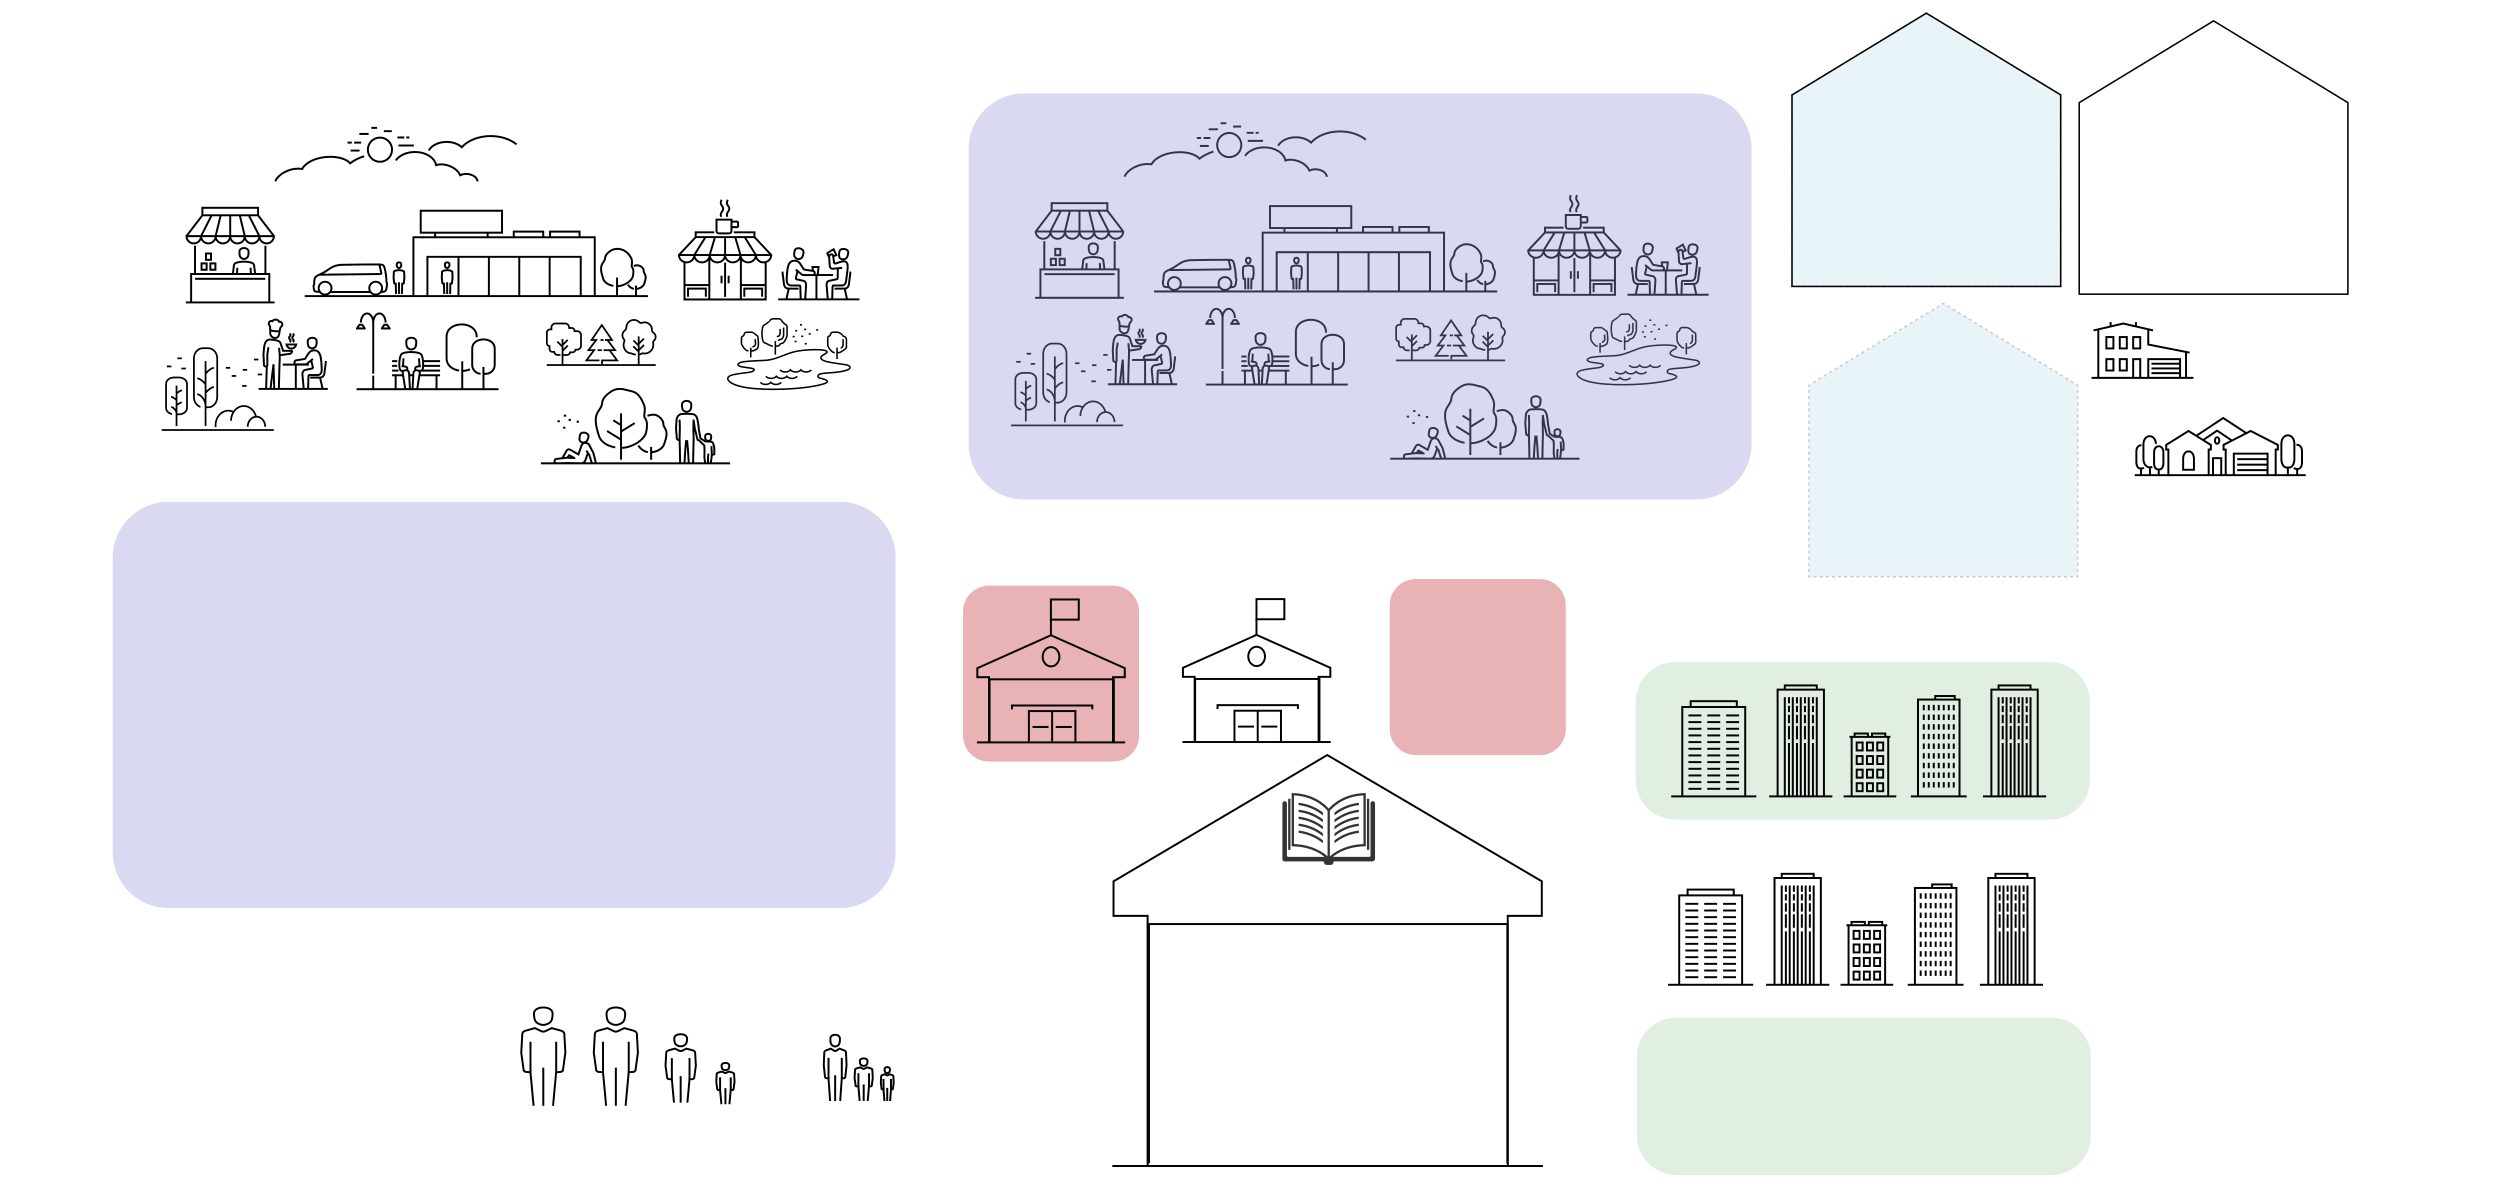 <?xml version="1.0" encoding="utf-8"?>
<!-- Generator: Adobe Illustrator 24.1.3, SVG Export Plug-In . SVG Version: 6.00 Build 0)  -->
<svg version="1.1" id="Layer_1" xmlns="http://www.w3.org/2000/svg" xmlns:xlink="http://www.w3.org/1999/xlink" x="0px" y="0px"
	 viewBox="0 0 1619 768" style="enable-background:new 0 0 1619 768;" xml:space="preserve">
<style type="text/css">
	.st0{fill-rule:evenodd;clip-rule:evenodd;fill:none;stroke:#000000;stroke-width:1.275;stroke-miterlimit:22.926;}
	.st1{fill-rule:evenodd;clip-rule:evenodd;fill:none;stroke:#000000;stroke-miterlimit:22.926;}
	.st2{fill-rule:evenodd;clip-rule:evenodd;fill:none;stroke:#000000;stroke-width:1.134;stroke-miterlimit:22.926;}
	.st3{opacity:0.35;fill-rule:evenodd;clip-rule:evenodd;fill:#9393D8;}
	.st4{opacity:0.35;fill-rule:evenodd;clip-rule:evenodd;fill:#C1272D;}
	.st5{fill:#333333;}
	.st6{opacity:0.2;}
	.st7{fill-rule:evenodd;clip-rule:evenodd;fill:#93C8DB;}
	.st8{fill:none;stroke:#000000;stroke-miterlimit:22.926;}
	.st9{fill:none;stroke:#000000;stroke-miterlimit:22.926;stroke-dasharray:2.038,2.038;}
	.st10{fill:none;stroke:#000000;stroke-miterlimit:22.926;stroke-dasharray:2,2;}
	.st11{fill:none;stroke:#000000;stroke-miterlimit:22.926;stroke-dasharray:1.977,1.977;}
	.st12{opacity:0.2;fill-rule:evenodd;clip-rule:evenodd;fill:#6AAA70;}
</style>
<g>
	<path class="st0" d="M246.05,89.1c4.33,0,7.84,3.51,7.84,7.84c0,4.33-3.51,7.83-7.84,7.83c-4.33,0-7.83-3.51-7.83-7.83
		C238.22,92.61,241.73,89.1,246.05,89.1L246.05,89.1z M178.31,117.4c1.49-4.26,9.33-9.2,17.3-7.99c5.38-9.11,25.34-10.25,31.17-3.68
		c2.35-1.83,5.44-3.39,9.06-4.6 M256.32,103.89c2.24-3.23,6.95-5.46,12.41-5.46c7.04,0,12.84,3.71,13.69,8.5
		c5.37-1.68,13.07,1.12,15.59,6.53c3.75-1.94,10.52-0.48,11.31,4.02 M277.69,97.41c1.82-3.23,6.29-5.51,11.52-5.51
		c4.01,0,7.58,1.34,9.84,3.43c3.95-4.34,10.85-7.22,18.71-7.22c6.7,0,12.7,2.09,16.77,5.39 M232.83,97.51h-5.78 M233.87,92.36h-4.49
		 M227.8,92.36h-2.75 M238.72,86.74h-5.98 M267.97,94.22h-9.93 M261.83,89.03h-4.47 M253.73,84.95h-5.16 M244.18,82.8h-3.73
		 M263.14,89.03h1.95"/>
	<path class="st0" d="M313.09,237.62v14.48 M299.35,234.02v18.02 M304.29,239.15c-1.47,0.7-3.22,1.04-5,1.03 M297.3,240.01
		c-4.24-0.67-8.1-3.35-8.1-7.83V218c0-5.35,5.02-7.91,9.75-7.91c4.73,0,9.75,2.56,9.75,7.91v0.43 M311.23,242.07
		c-3.02-0.17-5.43-2.7-5.43-5.76v-10.6c0-4,3.75-5.91,7.29-5.91c3.53,0,7.29,1.91,7.29,5.91v10.6c0,3.17-2.6,5.77-5.77,5.77
		c-0.04,0-0.82,0-1.58,0 M230.92,252.05h91.92 M274.23,236.94H285 M253.92,236.94h3.3 M274.23,233.87H285 M253.92,233.87h3.37
		 M273.1,240H285 M253.92,240h4.11 M269.57,221.14c-0.15-1.63-1.61-2.45-3.24-2.45c-1.63,0-3.09,0.82-3.24,2.45
		c-0.08,0.85,0.11,2.87,0.53,3.63c0.37,0.67,1.23,1.31,2.19,1.53c0.46,0.07,0.58,0.07,1.04,0c0.96-0.22,1.82-0.86,2.19-1.53
		C269.46,224.01,269.65,221.99,269.57,221.14L269.57,221.14z M271.12,240.18l1.58-0.08c0.62,0.16,1.14-1.32,1.2-1.81
		c0.35-2.31,0.16-6.51-1.01-8.64c-1.18-2.16-11.88-2.29-13.14,0c-1.17,2.13-1.36,6.32-1.01,8.64c0.06,0.49,0.58,1.97,1.2,1.81
		l1.58,0.08 M267.72,241.63l-0.52,9.65c-0.13,1.06,2.92,0.94,3.08,0.15l1.51-9.6C272.38,239.28,267.82,238.89,267.72,241.63
		L267.72,241.63z M264.92,241.63l0.52,9.65c0.13,1.06-2.92,0.94-3.08,0.15l-1.51-9.6C260.27,239.28,264.83,238.89,264.92,241.63
		L264.92,241.63z M272.59,237.09c-0.99,0.07-2.08,0.18-3.02,0.47c-0.52,0.16-0.89,1.23-0.66,1.87 M263.74,239.43
		c0.23-0.64-0.14-1.71-0.66-1.87c-0.94-0.3-2.03-0.4-3.02-0.47 M271.69,237.16l-0.34-5.11 M260.96,237.16l0.34-5.11 M265.06,243.02
		h2.41 M253.92,243.02h7.04 M256.22,243.02v9.03 M285,243.02h-13.06 M282.7,243.02v9.03 M241.71,252.05v-8.78 M241.71,241.97v-33.04
		 M250.75,210.31h-1.9l-1.54,2.35v0.06h4.97v-0.06L250.75,210.31L250.75,210.31z M241.71,208.92c0-3.28,1.79-5.94,4.01-5.94
		c2.21,0,4,2.66,4,5.94 M241.71,208.92c0-3.28-1.79-5.94-4-5.94s-4,2.66-4,5.94 M234.65,210.31h-1.9l-1.54,2.35v0.06h4.97v-0.06
		L234.65,210.31z"/>
	<path class="st0" d="M367.38,296.46l1.19-1.67l0.03-0.01l3.32,1.83l0,0.01l-4.87-0.18l-6.52,0.73c-1.89,0-1.89,2.87,0,2.87
		l7.04-0.18l8.64,0.18c1.24,0,2.45-0.71,2.86-1.91l1.59-4.58 M379.68,291.86l1.91,2.67l1.49,4.75c0.52,1.44,3.04,0.8,2.57-0.53
		l-1.39-5.36c-0.02-0.12-0.07-0.25-0.13-0.37l-2.59-4.86c-0.34-0.64-0.83-0.98-1.52-1.22c-1.43-0.49-2.99,0.27-3.48,1.7l-1.96,5.66
		l-5.15-2.99c-0.85-0.62-2.01-0.33-2.51,0.58l-2.73,4.87 M375.68,281.59c0.12-0.35,0.29-0.62,0.48-0.83
		c1.24-1.32,5.36-0.44,4.97,2.06c-0.11,0.71-0.7,2.34-1.22,2.9c-0.57,0.61-1.64,0.98-2.5,0.87c-1.2-0.15-2.08-0.84-2.16-2.12
		C375.2,283.63,375.47,282.18,375.68,281.59L375.68,281.59z M402.18,297.69V267.7 M398.44,289.73c-5.34-0.87-9.58-3.75-10.64-7.71
		c-2.58-7.8-2.56-12.03-0.63-15.24c0.33-0.54,0.67-1.04,1-1.53c0.88-1.29,1.66-2.48,1.75-4.12c0.17-2.97,2.67-5.31,4.81-6.87
		c2.62-1.91,4.9-2.88,9.09-2.17c0.79,0.13,5.12,1.21,5.89,1.45c3.66,1.14,5.65,4.52,7.23,8.29c1.72,4.12-0.71,7.27,0.83,9.05
		c1.78,2.06,1.28,6.5,0.71,8.91c-1.39,5.83-10.04,10.26-16.06,10.29 M402.18,275.29l-5.02-3.09 M402.18,279.46l8.87-5.46
		 M402.18,284.71l-9.07-5.59 M421.69,292.88c3.84-0.13,7.59-2.61,8.37-5.14c1.83-4.97,1.98-7.66,0.95-9.71
		c-0.17-0.35-0.36-0.66-0.54-0.97c-0.47-0.82-0.89-1.58-0.89-2.63c0.01-1.89-1.39-3.38-2.61-4.38c-1.49-1.22-2.81-1.83-5.33-1.38
		c-0.3,0.05-1.42,0.34-2.34,0.58 M413.37,288.5c1.38,2.21,3.79,3.94,6.17,4.3 M421.67,297.72v-8.32 M472.81,300.05H350.3
		 M448.86,299.98l0.16-8.56l0.18-7.34 M444.96,285.06l0.59,6.65l0.48,8.22 M443.28,299.93l0.48-8.22l0.59-6.65 M440.11,284.07
		l0.18,7.34l0.16,8.56 M441.64,261.88c-0.07,0.79,0.1,2.67,0.5,3.38c0.34,0.62,1.15,1.22,2.04,1.42c0.35,0.05,0.62,0.05,0.97,0
		c0.89-0.2,1.69-0.8,2.04-1.42c0.39-0.71,0.57-2.59,0.5-3.38C447.39,258.83,441.93,258.83,441.64,261.88L441.64,261.88z
		 M461.14,294.44l0.56,0.02l0.87-0.27c0.05-1.58,0.08-2.67,0.01-4.39l-0.71-2.56c-0.28-0.97-1.19-1.33-2.39-1.31
		c-1.12,0.02-2.74,0-2.85-0.07l-2.99-1.96l-1.15-6.3c-0.01-1.21-0.62-6.01-1.2-7.19c-0.54-1.08-1.11-1.87-2.35-2.18
		c-1.24-0.31-6.78-0.31-8.02-0.01c-1.54,0.37-2.69,2.04-2.79,3.59l-0.28,4.35c-0.07,0.6-0.07,0.84-0.03,1.44l0.51,6.51
		c0.05,0.3,0.63,0.62,1.03,0.89c0.19,0.12,0.41,0.06,0.61-0.06 M460.35,299.58l0.49-3.67c0.04-0.18,0.05-0.36,0.04-0.55l0.09-1.46
		l-0.25-4.93 M458.57,300.26l-0.08-3.82c-0.01-0.12,0-0.24,0.02-0.36l0.27-2.36 M449.17,271.98l0.8,5.49
		c0.59,2.42,1.17,4.84,1.75,7.26c0.21,0.54,0.45-0.02,0.92,0.43c1.16,1.1,2.64,2.44,3.48,3.31c0.03,1.21,0.13,2.17,0.14,3.3
		c0.02,1.3-0.05,2.77-0.08,4.17c-0.01,0.27,0,0.47,0.03,0.73l0.53,3.64 M449.2,284.23c-0.01-2.14-0.05-4.27-0.16-6.36
		c0.06-1.98,0-4.17,0.15-6.17 M440.09,271.71c0.15,2,0.13,4.18,0.19,6.16c-0.13,2.39-0.2,4.62-0.23,7.12 M456.65,282.44
		c0.09-0.99,0.98-1.48,1.96-1.48c0.99,0,1.87,0.49,1.97,1.48c0.05,0.52-0.07,1.74-0.32,2.2c-0.22,0.4-0.75,0.79-1.33,0.92
		c-0.28,0.04-0.35,0.04-0.63,0c-0.58-0.13-1.1-0.52-1.33-0.92C456.72,284.18,456.6,282.95,456.65,282.44L456.65,282.44z
		 M368.22,271.91h1.5 M364.66,276.98h1.5 M361.02,272.81h1.5 M373.4,273.08h1.5 M365.15,269.18h1.5"/>
	<path class="st0" d="M471.86,178.58v4.92 M467.27,178.58v4.92 M469.57,170.13v22.11 M482.02,192.17v-5.27h11.54v5.27
		 M445.56,192.17v-5.27h11.54v5.27 M467.06,140.41c-0.13-0.35-0.21-0.66-0.26-0.94c-0.31-2,1.51-2.54,1.51-4.3
		c0-2.13-2.63-2.31-1.02-5.8 M471.03,140.41c-0.13-0.35-0.22-0.66-0.26-0.94c-0.3-2,1.51-2.54,1.51-4.3c0-2.13-2.64-2.31-1.02-5.8
		 M473.69,143.51h3.77c0.29,0,0.52,0.24,0.52,0.52v2.55c0,0.28-0.24,0.52-0.52,0.52h-3.77 M464.01,142.24h9.69v7.35
		c0,0.85-0.71,1.57-1.57,1.57h-6.55c-0.85,0-1.57-0.71-1.57-1.57V142.24L464.01,142.24z M479.79,167.24v17.36 M495.85,184.6h-16.07
		v9.34 M443.28,184.6h16.07v9.34 M459.35,167.24v17.36 M443.28,169.61v24.32h52.57v-24.32 M449.65,165.16
		c0,2.63-2.23,4.76-4.98,4.76c-2.75,0-4.98-2.13-4.98-4.76 M488.59,153.55h-38.05l-10.86,11.57v0.04h59.76v-0.04L488.59,153.55
		L488.59,153.55z M459.61,165.16c0,2.63-2.23,4.76-4.98,4.76c-2.75,0-4.98-2.13-4.98-4.76 M469.57,165.16
		c0,2.63-2.23,4.76-4.98,4.76c-2.75,0-4.98-2.13-4.98-4.76 M479.53,165.16c0,2.63-2.23,4.76-4.98,4.76c-2.75,0-4.98-2.13-4.98-4.76
		 M489.49,165.16c0,2.63-2.23,4.76-4.98,4.76c-2.75,0-4.98-2.13-4.98-4.76 M499.45,165.16c0,2.63-2.23,4.76-4.98,4.76
		s-4.98-2.13-4.98-4.76 M449.65,165.12l7.22-11.57 M459.61,165.12l3.43-11.57 M469.57,165.16v-11.61 M489.49,165.12l-7.22-11.57
		 M479.53,165.12l-3.43-11.57 M475.25,150.44h13.34v3.12 M450.54,153.55v-3.12h12"/>
	<path class="st1" d="M516.26,243.69c-1.49,1.83-5.28,1.83-6.76,0c-1.48,1.83-5.28,1.83-6.76,0c-1.49,1.83-5.28,1.83-6.77,0
		 M525.41,239.54c-1.49,1.83-5.28,1.82-6.77,0c-1.48,1.83-5.28,1.82-6.76,0c-1.49,1.83-5.28,1.82-6.76,0 M505.94,247.6
		c-1.49,1.82-5.28,1.82-6.76,0c-1.49,1.82-5.28,1.82-6.76,0 M533.77,229.51c-4.02,2-1.87,3.78,1.45,4.63
		c4.36,1.02,8.13,1.36,12.46,2.06c3.44,0.61,3.33,2.16,1.8,3.02c-2.26,1.27-7.51,1.82-8.27,1.91c-2.59,0.32-6.42,0.34-9.25,0.86
		c-2.46,0.24-3.12,2.42-1.03,2.88c12.19,2.58-1.18,5.11-11.72,6.32c-11.22,1.28-36.81,2.08-45.41-3.08
		c-3.62-2.17-3.34-4.37,0.77-5.38c1.77-0.43,4.28-0.86,7.26-1.2c0.82-0.09,3.65-0.33,5.17-0.88c1.82-0.67,2.09-1.71-0.56-2.2
		c-2.03-0.29-4.05-0.58-5.78-0.84c-4.58-0.87-2.89-2.8,0.9-3.34c4.27-0.63,10.66-0.65,14.53-0.93c3.23-0.23,6-1.16,8.81-2.21
		c4.3-1.62,7.84-3.22,12.4-3.9C526.51,225.87,540.77,226.02,533.77,229.51L533.77,229.51z M542.06,232.52v-7.41 M540.62,228.32
		h-0.39c-1.51,0-4.18-3.51-4.18-4.95v-4.49c0-0.7,0.53-1.27,1.17-1.27l0.59-0.84c0-0.9,0.67-1.63,1.5-1.63h3.13
		c0.96,0,3.03,1.5,3.15,1.94c0.28,1.01,2.56,0.64,2.56,2.87v4.5c0,1.47-1,1.58-1.96,2.38c-0.79,0.66-2.24,1.49-2.47,1.49h-1.63
		 M501.99,224.08h1.38c2.13,0,1.14-1.76,3.21-1.76c1.47,0,3.12-4.68,3.12-4.85v-5.99c0-0.93-0.92-1.08-1.56-1.7l-1.17-1.13
		c-0.82-0.79-1.28-2.18-2.38-2.18h-3.94c-0.95,0-1.75,0.32-1.95,1.29c0,0.02-3.24,2.54-3.39,2.55c-2.71,0.26-2.09,10.96-0.52,11.51
		c1.31,0.46,4.35,2.25,5.06,2.25h0.68 M502.11,229.68v-8.79 M486.19,231.41v-6.28 M484.74,227.21h-0.39c-1.51,0-4.18-3.51-4.18-4.95
		v-3.35c0-0.56,0.34-1.04,0.81-1.21c0.69-0.24,0.81-0.53,1-1.32c0.17-0.7,0.76-1.21,1.45-1.21h3.81c0.16,0,3.43,2.38,3.51,2.66
		c0.03,0.11,1.21,7.21-0.61,8.24l-2.3,1.15h-1.63 M514.55,221.14h1.31 M518.87,217.8h1.31 M514.95,214.16h1.31 M513.32,217.97h1.31
		 M521.17,222.6h1.31 M528.56,213.73h1.31 M523.72,216.21h1.31 M520.74,213.33h1.31 M518.07,210.36h1.31 M504,220.69
		c0,0,0.65-0.97,1.78-1.01c1.14-0.04,1.7-2.34,1.7-2.34v-5.25 M503.15,218.08c0.21-0.15,0.49-0.29,0.84-0.3
		c0.8-0.03,1.2-1.65,1.2-1.65v-3.12 M487.35,224.82l1.03-0.61c0.6-0.36,0.92-1.41,0.92-1.41l-0.24-3.16 M544.39,225.24
		c1.46,0.14,1.59-1.86,1.59-2.2v-3.41"/>
	<g>
		<path class="st2" d="M389.87,235.81v-2.4h9.83l-5.01-6.64h3.63l-4.97-6.59h2.98l-6.61-9.69l-6.61,9.69h2.98l-4.97,6.59h3.63
			l-5.01,6.64h8.46 M393.35,220.18h-1.6 M390.89,220.18h-1.99 M394.69,226.78h-3.85 M389.72,226.78h-2.68"/>
		<path class="st2" d="M413.62,223.85c-0.5-0.5-3.39-3.39-3.39-3.39 M413.62,227.73c-0.45-0.45-2.36-2.36-3.52-3.52 M413.62,222.68
			c0.5-0.5,3.39-3.39,3.39-3.39 M413.62,226.85c0.45-0.45,2.14-2.14,3.48-3.48 M413.62,236.4v-18.53 M411.8,229.68
			c-0.84-0.04-2.22-0.45-3.11-0.86c-2.7,0-4.89-2.7-4.89-5.4c0-0.74,0.16-1.43,0.45-2.06c0.23-0.66,0.15-1.21-0.22-1.64
			c-0.6-0.69-0.96-1.59-0.96-2.58c0-1.25,0.58-2.36,1.48-3.08c0.64-0.48,1.06-1.11,1.08-1.98c0-2.7,2.19-4.9,4.9-4.9
			c1.4,0,2.67,0.59,3.56,1.54c0.48,0.48,1,0.57,1.54,0.37c0.55-0.22,1.16-0.35,1.79-0.35c2.64,0,4.78,2.14,4.78,4.78
			c-0.01,0.89,0.31,1.56,1,1.96c0.85,0.59,1.4,1.57,1.4,2.69c0,0.93-0.39,1.77-1.01,2.36c-0.48,0.51-0.75,0.62-0.59,1.7
			c0.07,0.35,0.1,0.71,0.1,1.07c0,3.12-2.53,5.65-5.65,5.65c-0.5,0-0.98-0.07-1.45-0.19c-0.71,0.43-1.52,0.73-2.41,0.87"/>
		<path class="st2" d="M364.29,224.58c-0.5-0.5-3.39-3.39-3.39-3.39 M364.29,223.47c0.5-0.5,3.39-3.39,3.39-3.39 M364.29,227.2
			c0.5-0.5,3.39-3.39,3.39-3.39 M364.29,236.4v-16.8 M362.94,229.91h-1.75c-1.18,0-2.16-0.9-2.3-2.04h-1.28
			c-0.94,0-1.72-0.77-1.72-1.72v-1.95c-0.98-0.11-1.75-0.95-1.75-1.95v-6.95c0-1.08,0.88-1.97,1.97-1.97h1v-1.31
			c0-1.39,1.14-2.52,2.52-2.52h6.41c1.39,0,2.52,1.14,2.52,2.52v0.37h1.75c0.94,0,1.72,0.77,1.72,1.72v0.32h1.71
			c1.39,0,2.52,1.14,2.52,2.52v6.97c0,1.39-1.14,2.52-2.52,2.52h-1.1c-0.01,0.93-0.78,1.7-1.72,1.7h-1.63
			c-0.24,1.01-1.16,1.77-2.25,1.77h-2.75"/>
		<line class="st2" x1="354.12" y1="236.4" x2="424.66" y2="236.4"/>
	</g>
	<path class="st2" d="M177.29,278.48h-72.55 M165.79,269.63c-1.05-3.87-4.19-6.69-7.9-6.69c-4.57,0-8.28,4.26-8.28,9.52
		 M151.17,266.74c-1.02-0.51-2.14-0.8-3.32-0.8c-4.57,0-8.28,4.26-8.28,9.52c0,0.38,0.02,0.76,0.06,1.12 M171.76,276.36
		c0-3.6-2.54-6.52-5.67-6.52c-3.13,0-5.67,2.92-5.67,6.52 M133.12,242.07c1.47-1.97,3.49-3.5,5.37-3.95 M133.12,248.86
		c-1.46-1.97-3.49-3.5-5.37-3.95 M133.12,254.52c1.47-1.97,3.49-3.5,5.37-3.95 M133.12,262.45c-0.47-4.62-3.49-6.81-5.37-7.25
		 M133.12,233.82v42.09 M129.82,263.52c-2.44-0.78-4.25-3.36-4.25-6.41v-24.97c0-3.66,2.6-6.65,5.78-6.65h3.54
		c3.18,0,5.78,2.99,5.78,6.65v24.97c0,3.66-2.6,6.65-5.78,6.65h-1.76 M114.32,254.8c0.97-0.91,2.23-1.67,3.49-2.12 M114.32,259.04
		c-0.97-0.91-2.22-1.67-3.49-2.12 M114.32,262.57c0.94-0.88,2.14-1.62,3.36-2.07 M114.32,267.52c-0.31-2.15-1.9-3.45-3.39-4.09
		 M114.32,249.66v26.25 M111.36,268.18c-2.19-0.48-3.82-2.1-3.82-4v-15.57c0-2.28,2.33-4.15,5.19-4.15h3.18
		c2.85,0,5.19,1.87,5.19,4.15v15.57c0,2.28-2.33,4.15-5.19,4.15h-1.58 M146.23,238.24h2.87 M150.07,243.45h2.87 M156.78,249.93h2.87
		 M157.17,239.51h2.87 M164.47,232.84h2.87 M166.88,242.51h2.87 M117.49,238.65h2.87 M114.88,232.06h2.87 M108.1,237.3h2.87"/>
	<path class="st0" d="M376.08,191.76v-25.43h-99.29v25.43 M272.45,150.67h52.65v-14.21h-52.65V150.67L272.45,150.67z M385.16,191.76
		v-38.11h-9.85v-3.66h-19.08v3.66h-4.44v-3.66h-19.09v3.66h-64.98v38.11 M332.69,153.65h19.09 M356.22,153.65h19.08 M281.78,153.65
		v-2.98 M315.78,153.65v-2.98 M296.92,166.33l0,25.43 M316.6,166.33l0,25.43 M336.28,166.33l0,25.43 M355.96,166.33l0,25.43
		 M197.36,191.76h222.24 M245.63,171.26c0.23,0.86,1.15,4.66,1.29,5.56c0.07,0.45-0.2,0.64-0.73,0.64l-39.56,0.45 M243.29,182.45
		c-2.3,0-4.16,1.86-4.16,4.16c0,2.3,1.86,4.16,4.16,4.16c2.3,0,4.16-1.86,4.16-4.16C247.46,184.32,245.59,182.45,243.29,182.45
		L243.29,182.45z M210.52,182.45c-2.3,0-4.16,1.86-4.16,4.16c0,2.3,1.86,4.16,4.16,4.16c2.3,0,4.16-1.86,4.16-4.16
		C214.68,184.32,212.82,182.45,210.52,182.45L210.52,182.45z M247.01,189.09l1.49-0.19c0.44-0.06,1.05-0.35,1.31-0.71
		c0.5-0.7,0.74-2.91,0.89-4.15c0.11-0.89-0.49-0.69-0.45-1.5c0.11-2.05-0.42-6.12-1.11-8.7c-0.52-2.04-0.85-2.5-3.63-2.59
		c-8.16-0.02-16.3,0.07-24.43,0.25c-1.82,0.09-4.04,0.52-5.69,1.36c-1.99,1.02-4.44,3.05-6.61,4.08c-1.9,0.9-3.28,1.47-4.2,2.23
		c-0.42,0.35-0.69,0.88-0.84,1.45c-0.25,0.96-0.25,2.76-0.32,3.81l-0.25,0.36c-0.12,0.21-0.15,0.47-0.13,0.78l0.34,2.21
		c0.07,0.53,0.46,0.91,1.03,1.01l2.38,0.28 M214.23,189.09l25.35,0 M411.88,191.78v-6.87 M406.65,184.35
		c0.87,1.39,2.39,2.48,3.89,2.71 M411.89,187.11c2.42-0.08,4.78-1.65,5.27-3.24c1.16-3.13,1.25-4.83,0.6-6.12
		c-0.38-0.76-0.9-1.37-0.9-2.27c0.01-2.41-2.89-4-5-3.63c-0.18,0.03-0.89,0.21-1.47,0.37 M397.24,185.12
		c-3.37-0.55-6.04-2.36-6.71-4.86c-1.63-4.92-1.61-7.58-0.39-9.6c0.21-0.34,0.42-0.66,0.63-0.96c0.55-0.81,1.04-1.57,1.1-2.6
		c0.11-1.87,1.68-3.34,3.03-4.33c4.95-3.61,11.66-0.82,14,4.77c1.08,2.6-0.44,4.58,0.52,5.7c1.12,1.3,0.81,4.1,0.44,5.62
		c-0.87,3.67-6.33,6.46-10.12,6.48 M399.6,191.76v-12.03 M291.05,171.08c-0.07-0.77-0.73-1.16-1.48-1.16
		c-0.74,0-1.41,0.39-1.48,1.16c-0.04,0.4,0.05,1.36,0.24,1.72c0.17,0.32,0.56,0.62,1,0.72c0.18,0.03,0.29,0.03,0.47,0
		c0.44-0.1,0.83-0.41,1-0.72C291,172.43,291.09,171.48,291.05,171.08L291.05,171.08z M287.68,190.36l-0.18-6.65l-0.79-0.08
		l-0.24-0.24l-0.38-3.55l0.17-3.84c0.02-0.21,0.31-0.46,0.52-0.53c2.21-0.72,3.39-0.72,5.6,0c0.21,0.07,0.5,0.32,0.52,0.53
		l0.17,3.84l-0.38,3.55l-0.24,0.24l-0.79,0.08l-0.18,6.65 M289.58,182.8v7.56 M259.86,171.08c-0.07-0.77-0.73-1.16-1.48-1.16
		c-0.74,0-1.41,0.39-1.48,1.16c-0.04,0.4,0.05,1.36,0.24,1.72c0.17,0.32,0.56,0.62,1,0.72c0.18,0.03,0.29,0.03,0.47,0
		c0.44-0.1,0.83-0.41,1-0.72C259.81,172.43,259.9,171.48,259.86,171.08L259.86,171.08z M256.48,190.36l-0.18-6.65l-0.79-0.08
		l-0.24-0.24l-0.38-3.55l0.17-3.84c0.02-0.21,0.31-0.46,0.52-0.53c2.21-0.72,3.39-0.72,5.6,0c0.21,0.07,0.5,0.32,0.52,0.53
		l0.17,3.84l-0.38,3.55l-0.24,0.24l-0.79,0.08l-0.18,6.65 M258.38,182.8v7.56"/>
	<path class="st0" d="M539.45,178.12h-9.93 M516.43,175.69l-1.09,4.57l0.35,0.57l4.59,1.02c1.39,0.28,1.88,1.98,1.76,2.85
		l-0.59,8.76 M518.53,193.44l-0.26-8.06c0-0.32-0.17-0.49-0.55-0.5h-5.25c-2.5,0-3.04-1.94-3-3.83c0.08-2.52,0.2-6.67,1.15-9.36
		c1.27-3.6,4.85-3.28,6.65-1.92c1.17,0.92,2.3,3.39,3.2,4.63c0.07,0.07,0.16,0.12,0.26,0.15l5.85,0.93c1.45,0.34,1.27,2.5,0.08,2.65
		l-6.28,0.01c-0.43-0.05-0.76-0.18-1.13-0.38l-3.91-3.18 M520.39,163.67c0.14-1.5-1.04-2.53-2.5-2.84
		c-1.46-0.32-2.91,0.14-3.32,1.59c-0.21,0.75-0.38,2.62-0.13,3.39c0.22,0.68,0.89,1.42,1.71,1.81c0.4,0.15,0.51,0.17,0.93,0.2
		c0.89-0.01,1.78-0.43,2.22-0.96C519.81,166.24,520.31,164.46,520.39,163.67L520.39,163.67z M506.7,175.9l0.98,7.97
		c0.29,2.07,1.36,3.05,3.24,3.03l6.21,0.04 M550.77,175.9l-0.98,7.97c-0.29,2.07-1.36,3.05-3.24,3.03l-6.08,0.04 M544.01,162.02
		c1.14-1.43,5.49-0.97,5.35,1.54c-0.04,0.71-0.5,2.69-0.98,3.29c-1.26,1.58-4.55,1.59-4.95-0.77
		C543.26,165.15,543.36,162.83,544.01,162.02L544.01,162.02z M542.56,173.36l-0.09,6.96c0.02,0.2-0.07,0.36-0.3,0.44l-5.25,1.1
		c-1.39,0.28-1.75,1.84-1.62,2.72l0.73,8.89 M538.93,193.44l0.26-8.06c0-0.32,0.17-0.49,0.55-0.5h5.25c2.5,0,2.83-1.97,3-3.39
		l0.8-6.28c0.15-1.28,0.29-2.57,0.03-4.03c-0.14-1.03-0.91-1.71-1.84-1.93c-1.23-0.29-4.57,1-5.91,1.41
		c-0.49,0.07-0.76-0.02-0.9-0.52l-0.65-4.53c-0.21-1.46-2.71-0.95-2.56,0.6l0.41,6.32c0.15,0.87,1.06,1.53,1.7,1.56l6.34-0.66
		 M536.86,166.49l-1.13-2.41c-0.04-0.09,0-0.2,0.09-0.25l4.02-2.4l1.76,3.78l-2.03,0.81 M526.47,175.73l-0.31-2.82h3.93l-0.57,5.21
		h-3.12 M528.72,178.12v15.73 M547.01,186.87l1.45,6.56 M510.79,186.87l-1.45,6.56 M503.97,193.86h52.57"/>
	<path class="st0" d="M130.21,152.92c0,2.61-2.11,4.72-4.72,4.72c-2.61,0-4.72-2.11-4.72-4.72 M167.11,139.43h-36.05l-10.29,13.45
		v0.04h56.62v-0.04L167.11,139.43L167.11,139.43z M139.65,152.92c0,2.61-2.11,4.72-4.72,4.72c-2.61,0-4.72-2.11-4.72-4.72
		 M149.08,152.92c0,2.61-2.11,4.72-4.72,4.72s-4.72-2.11-4.72-4.72 M158.52,152.92c0,2.61-2.11,4.72-4.72,4.72s-4.72-2.11-4.72-4.72
		 M167.96,152.92c0,2.61-2.11,4.72-4.72,4.72c-2.61,0-4.72-2.11-4.72-4.72 M177.39,152.92c0,2.61-2.11,4.72-4.72,4.72
		c-2.61,0-4.72-2.11-4.72-4.72 M130.21,152.88l6.84-13.45 M139.65,152.88l3.25-13.45 M149.08,152.92v-13.49 M167.96,152.88
		l-6.84-13.45 M158.52,152.88l-3.25-13.45 M171.88,177.44v-18.29 M126.29,177.44v-18.29 M123.78,195.86v-18.42h50.61v18.42
		 M120.34,195.86h57.48 M162.45,177.41l-0.17-4.04 M150.8,177.41l0.77-6.07c1.09-2.52,11.78-2.52,12.88,0l0.83,6.07 M153.7,173.4
		l-0.19,4 M160.98,162.89c-0.14-1.51-1.48-2.27-2.97-2.27c-1.49,0-2.83,0.76-2.97,2.27c-0.07,0.79,0.1,2.66,0.49,3.37
		c0.34,0.62,1.13,1.21,2,1.42c0.42,0.06,0.53,0.06,0.95,0c0.88-0.2,1.67-0.8,2.01-1.42C160.88,165.55,161.05,163.68,160.98,162.89
		L160.98,162.89z M133.38,168.26h3.27v-4.1h-3.27V168.26L133.38,168.26z M136.23,174.68h3.27v-4.1h-3.27V174.68L136.23,174.68z
		 M130.53,174.68h3.27v-4.1h-3.27V174.68L130.53,174.68z M126.36,180.56h45.44 M131.06,139.43v-4.86h36.05v4.86"/>
	<path class="st0" d="M175.06,213.59c-0.15,0.77-0.14,2.65,0.19,3.41c0.36,0.83,1.32,1.6,2.24,1.8c1.28,0.28,2.44-0.1,2.98-1.38
		c0.36-0.84,0.61-2.42,0.6-3.1 M181.18,230.06l6.66-0.95c0.65,0,1.8-1.69,1.1-1.9l-5.58,0l-1.79-5.21
		c-0.21-0.66-1.11-1.15-1.92-1.41c-0.94-0.3-3.72-0.72-4.58-0.72c-0.99,0-2.08,0.38-2.68,1.13c-1.6,2-1.45,5.83-1.77,8.43
		c0.14,2.53,0.22,4.55,0.34,7.08c0.02,0.26,0.17,0.46,0.4,0.61c0.19,0.12,0.78,0.23,1.07,0.23c0.3,0.02,0.68-0.27,0.69-0.7
		l0.03-1.93l-0.04-5.19l0.76-4.68 M172.77,237.39l-0.41,14.24 M175.2,251.64l1.82-15.11l0.13-0.01l0.44,15.15 M180.59,251.64
		l0.38-14.87c0.14-3.55,0.25-4.8,0.19-6.85l-0.42-4.66 M185.49,223.09c0.29,1.17,1.16,2.13,2.31,2.58h1.77
		c1.15-0.45,2.02-1.41,2.31-2.58H185.49L185.49,223.09z M189.86,221.66c0.16-0.31,0.25-0.57,0.29-0.79
		c0.18-1.06-0.89-1.15-0.89-2.09c0-1.13,1.55-1.03,0.6-2.87 M187.79,221.66c0.16-0.31,0.25-0.57,0.29-0.79
		c0.18-1.06-0.89-1.15-0.89-2.09c0-1.13,1.56-1.03,0.6-2.87 M181.2,214.04c-0.01-0.57,0.37-1.63,0.55-2.17
		c0.04-0.11,0.19-0.19,0.28-0.25c1.65-1.16,0.7-3.54-1.25-3.25c-0.53-1.63-3.5-1.91-4.33-0.42c-1.86-0.65-3.24,1.5-1.85,2.95
		c0.07,0.08,0.21,0.19,0.23,0.3c0.08,0.56,0.25,1.68,0.12,2.24C174.74,214.44,181.23,215.07,181.2,214.04L181.2,214.04z
		 M183.1,236.12h16.92 M211.08,233.78l-0.96,7.78c-0.28,2.02-1.33,2.98-3.17,2.96l-6.11,0.04 M199.26,221.09
		c0.11-1.47,1.4-2.27,2.86-2.34c1.46-0.07,2.78,0.6,2.95,2.06c0.09,0.76-0.05,2.58-0.42,3.28c-0.32,0.62-1.08,1.23-1.93,1.47
		c-0.41,0.08-0.52,0.08-0.93,0.04c-0.86-0.16-1.64-0.69-1.99-1.28C199.41,223.66,199.2,221.86,199.26,221.09L199.26,221.09z
		 M201.58,233.57l1.06,4.47l-0.34,0.56l-4.7,1c-1.36,0.27-1.89,1.98-1.77,2.83l0.85,9.09 M199.52,251.5l0.26-8.11
		c0-0.31,0.17-0.48,0.53-0.49h5.12c2.44,0,2.97-1.9,2.93-3.74c-0.08-2.46-0.2-6.86-1.12-9.49c-1.24-3.52-4.73-3.2-6.49-1.88
		c-1.14,0.9-2.25,3.31-3.13,4.52c-0.07,0.07-0.16,0.12-0.25,0.15l-5.68,0.91c-1.41,0.33-1.25,2.44-0.07,2.59l6.09,0
		c0.42-0.05,0.75-0.18,1.1-0.37l3.82-3.11 M207.27,244.51l1.66,7.37 M212.31,251.86h-44.86 M191.56,236.12v15.74"/>
</g>
<path class="st3" d="M544.18,588H108.82C89.12,588,73,571.88,73,552.18V360.82c0-19.7,16.12-35.82,35.82-35.82h435.36
	c19.7,0,35.82,16.12,35.82,35.82v191.36C580,571.88,563.88,588,544.18,588z"/>
<g>
	<g>
		<path class="st0" d="M796.05,86.1c4.33,0,7.84,3.51,7.84,7.84c0,4.33-3.51,7.83-7.84,7.83c-4.33,0-7.83-3.51-7.83-7.83
			C788.22,89.61,791.73,86.1,796.05,86.1L796.05,86.1z M728.31,114.4c1.49-4.26,9.33-9.2,17.3-7.99
			c5.38-9.11,25.34-10.25,31.17-3.68c2.35-1.83,5.44-3.39,9.06-4.6 M806.32,100.89c2.24-3.23,6.95-5.46,12.41-5.46
			c7.04,0,12.84,3.71,13.69,8.5c5.37-1.68,13.07,1.12,15.59,6.53c3.75-1.94,10.52-0.48,11.31,4.02 M827.69,94.41
			c1.82-3.23,6.29-5.51,11.52-5.51c4.01,0,7.58,1.34,9.84,3.43c3.95-4.34,10.85-7.22,18.71-7.22c6.7,0,12.7,2.09,16.77,5.39
			 M782.83,94.51h-5.78 M783.87,89.36h-4.49 M777.8,89.36h-2.75 M788.72,83.74h-5.98 M817.97,91.22h-9.93 M811.83,86.03h-4.47
			 M803.73,81.95h-5.16 M794.18,79.8h-3.73 M813.14,86.03h1.95"/>
		<path class="st0" d="M863.09,234.62v14.48 M849.35,231.02v18.02 M854.29,236.15c-1.47,0.7-3.22,1.04-5,1.03 M847.3,237.01
			c-4.24-0.67-8.1-3.35-8.1-7.83V215c0-5.35,5.02-7.91,9.75-7.91c4.73,0,9.75,2.56,9.75,7.91v0.43 M861.23,239.07
			c-3.02-0.17-5.43-2.7-5.43-5.76v-10.6c0-4,3.75-5.91,7.29-5.91c3.53,0,7.29,1.91,7.29,5.91v10.6c0,3.17-2.6,5.77-5.77,5.77
			c-0.04,0-0.82,0-1.58,0 M780.92,249.05h91.92 M824.23,233.94H835 M803.92,233.94h3.3 M824.23,230.87H835 M803.92,230.87h3.37
			 M823.1,237H835 M803.92,237h4.11 M819.57,218.14c-0.15-1.63-1.61-2.45-3.24-2.45c-1.63,0-3.09,0.82-3.24,2.45
			c-0.08,0.85,0.11,2.87,0.53,3.63c0.37,0.67,1.23,1.31,2.19,1.53c0.46,0.07,0.58,0.07,1.04,0c0.96-0.22,1.82-0.86,2.19-1.53
			C819.46,221.01,819.65,218.99,819.57,218.14L819.57,218.14z M821.12,237.18l1.58-0.08c0.62,0.16,1.14-1.32,1.2-1.81
			c0.35-2.31,0.16-6.51-1.01-8.64c-1.18-2.16-11.88-2.29-13.14,0c-1.17,2.13-1.36,6.32-1.01,8.64c0.06,0.49,0.58,1.97,1.2,1.81
			l1.58,0.08 M817.72,238.63l-0.52,9.65c-0.13,1.06,2.92,0.94,3.08,0.15l1.51-9.6C822.38,236.28,817.82,235.89,817.72,238.63
			L817.72,238.63z M814.92,238.63l0.52,9.65c0.13,1.06-2.92,0.94-3.08,0.15l-1.51-9.6C810.27,236.28,814.83,235.89,814.92,238.63
			L814.92,238.63z M822.59,234.09c-0.99,0.07-2.08,0.18-3.02,0.47c-0.52,0.16-0.89,1.23-0.66,1.87 M813.74,236.43
			c0.23-0.64-0.14-1.71-0.66-1.87c-0.94-0.3-2.03-0.4-3.02-0.47 M821.69,234.16l-0.34-5.11 M810.96,234.16l0.34-5.11 M815.06,240.02
			h2.41 M803.92,240.02h7.04 M806.22,240.02v9.03 M835,240.02h-13.06 M832.7,240.02v9.03 M791.71,249.05v-8.78 M791.71,238.97
			v-33.04 M800.75,207.31h-1.9l-1.54,2.35v0.06h4.97v-0.06L800.75,207.31L800.75,207.31z M791.71,205.92c0-3.28,1.79-5.94,4.01-5.94
			c2.21,0,4,2.66,4,5.94 M791.71,205.92c0-3.28-1.79-5.94-4-5.94c-2.21,0-4,2.66-4,5.94 M784.65,207.31h-1.9l-1.54,2.35v0.06h4.97
			v-0.06L784.65,207.31z"/>
		<path class="st0" d="M917.38,293.46l1.19-1.67l0.03-0.01l3.32,1.83l0,0.01l-4.87-0.18l-6.52,0.73c-1.89,0-1.89,2.87,0,2.87
			l7.04-0.18l8.64,0.18c1.24,0,2.45-0.71,2.86-1.91l1.59-4.58 M929.68,288.86l1.91,2.67l1.49,4.75c0.52,1.44,3.04,0.8,2.57-0.53
			l-1.39-5.36c-0.02-0.12-0.07-0.25-0.13-0.37l-2.59-4.86c-0.34-0.64-0.83-0.98-1.52-1.22c-1.43-0.49-2.99,0.27-3.48,1.7l-1.96,5.66
			l-5.15-2.99c-0.85-0.62-2.01-0.33-2.51,0.58l-2.73,4.87 M925.68,278.59c0.12-0.35,0.29-0.62,0.48-0.83
			c1.24-1.32,5.36-0.44,4.97,2.06c-0.11,0.71-0.7,2.34-1.22,2.9c-0.57,0.61-1.64,0.98-2.5,0.87c-1.2-0.15-2.08-0.84-2.16-2.12
			C925.2,280.63,925.47,279.18,925.68,278.59L925.68,278.59z M952.18,294.69V264.7 M948.44,286.73c-5.34-0.87-9.58-3.75-10.64-7.71
			c-2.58-7.8-2.56-12.03-0.63-15.24c0.33-0.54,0.67-1.04,1-1.53c0.88-1.29,1.66-2.48,1.75-4.12c0.17-2.97,2.67-5.31,4.81-6.87
			c2.62-1.91,4.9-2.88,9.09-2.17c0.79,0.13,5.12,1.21,5.9,1.45c3.66,1.14,5.65,4.52,7.23,8.29c1.72,4.12-0.71,7.27,0.83,9.05
			c1.78,2.06,1.28,6.5,0.71,8.91c-1.39,5.83-10.04,10.26-16.06,10.29 M952.18,272.29l-5.02-3.09 M952.18,276.46l8.87-5.46
			 M952.18,281.71l-9.07-5.59 M971.69,289.88c3.84-0.13,7.59-2.61,8.37-5.14c1.83-4.97,1.98-7.66,0.95-9.71
			c-0.17-0.35-0.36-0.66-0.54-0.97c-0.47-0.82-0.89-1.58-0.89-2.63c0.01-1.89-1.39-3.38-2.61-4.38c-1.49-1.22-2.81-1.83-5.33-1.38
			c-0.3,0.05-1.42,0.34-2.34,0.58 M963.37,285.5c1.38,2.21,3.79,3.94,6.17,4.3 M971.67,294.72v-8.32 M1022.81,297.05H900.3
			 M998.86,296.98l0.16-8.56l0.18-7.34 M994.96,282.06l0.59,6.65l0.48,8.22 M993.28,296.93l0.48-8.22l0.59-6.65 M990.11,281.07
			l0.18,7.34l0.16,8.56 M991.64,258.88c-0.07,0.79,0.1,2.67,0.5,3.38c0.34,0.62,1.15,1.22,2.04,1.42c0.35,0.05,0.62,0.05,0.97,0
			c0.89-0.2,1.69-0.8,2.04-1.42c0.39-0.71,0.57-2.59,0.5-3.38C997.39,255.83,991.93,255.83,991.64,258.88L991.64,258.88z
			 M1011.14,291.44l0.56,0.02l0.87-0.27c0.05-1.58,0.08-2.67,0.01-4.39l-0.71-2.56c-0.28-0.97-1.19-1.33-2.39-1.31
			c-1.12,0.02-2.74,0-2.85-0.07l-2.99-1.96l-1.15-6.3c-0.01-1.21-0.62-6.01-1.2-7.19c-0.54-1.08-1.11-1.87-2.35-2.18
			c-1.24-0.31-6.78-0.31-8.02-0.01c-1.54,0.37-2.69,2.04-2.79,3.59l-0.28,4.35c-0.07,0.6-0.07,0.84-0.03,1.44l0.51,6.51
			c0.05,0.3,0.63,0.62,1.03,0.89c0.19,0.12,0.41,0.06,0.61-0.06 M1010.35,296.58l0.49-3.67c0.04-0.18,0.05-0.36,0.04-0.55l0.09-1.46
			l-0.25-4.93 M1008.57,297.26l-0.08-3.82c-0.01-0.12,0-0.24,0.02-0.36l0.27-2.36 M999.17,268.98l0.8,5.49
			c0.59,2.42,1.17,4.84,1.75,7.26c0.21,0.54,0.45-0.02,0.92,0.43c1.16,1.1,2.64,2.44,3.48,3.31c0.03,1.21,0.13,2.17,0.14,3.3
			c0.02,1.3-0.05,2.77-0.08,4.17c-0.01,0.27,0,0.47,0.03,0.73l0.53,3.64 M999.2,281.23c-0.01-2.14-0.05-4.27-0.16-6.36
			c0.06-1.98,0-4.17,0.15-6.17 M990.09,268.71c0.15,2,0.13,4.18,0.19,6.16c-0.13,2.39-0.2,4.62-0.23,7.12 M1006.65,279.44
			c0.09-0.99,0.98-1.48,1.96-1.48c0.99,0,1.87,0.49,1.97,1.48c0.05,0.52-0.07,1.74-0.32,2.2c-0.22,0.4-0.75,0.79-1.33,0.92
			c-0.28,0.04-0.35,0.04-0.63,0c-0.58-0.13-1.1-0.52-1.33-0.92C1006.72,281.18,1006.6,279.95,1006.65,279.44L1006.65,279.44z
			 M918.22,268.91h1.5 M914.66,273.98h1.5 M911.02,269.81h1.5 M923.4,270.08h1.5 M915.15,266.18h1.5"/>
		<path class="st0" d="M1021.86,175.58v4.92 M1017.27,175.58v4.92 M1019.57,167.13v22.11 M1032.02,189.17v-5.27h11.54v5.27
			 M995.56,189.17v-5.27h11.54v5.27 M1017.06,137.41c-0.13-0.35-0.21-0.66-0.26-0.94c-0.31-2,1.51-2.54,1.51-4.3
			c0-2.13-2.63-2.31-1.02-5.8 M1021.03,137.41c-0.13-0.35-0.22-0.66-0.26-0.94c-0.3-2,1.51-2.54,1.51-4.3c0-2.13-2.64-2.31-1.02-5.8
			 M1023.69,140.51h3.77c0.29,0,0.52,0.24,0.52,0.52v2.55c0,0.28-0.24,0.52-0.52,0.52h-3.77 M1014.01,139.24h9.69v7.35
			c0,0.85-0.71,1.57-1.57,1.57h-6.55c-0.85,0-1.57-0.71-1.57-1.57V139.24L1014.01,139.24z M1029.79,164.24v17.36 M1045.85,181.6
			h-16.07v9.34 M993.28,181.6h16.07v9.34 M1009.35,164.24v17.36 M993.28,166.61v24.32h52.57v-24.32 M999.65,162.16
			c0,2.63-2.23,4.76-4.98,4.76c-2.75,0-4.98-2.13-4.98-4.76 M1038.59,150.55h-38.05l-10.86,11.57v0.04h59.76v-0.04L1038.59,150.55
			L1038.59,150.55z M1009.61,162.16c0,2.63-2.23,4.76-4.98,4.76c-2.75,0-4.98-2.13-4.98-4.76 M1019.57,162.16
			c0,2.63-2.23,4.76-4.98,4.76c-2.75,0-4.98-2.13-4.98-4.76 M1029.53,162.16c0,2.63-2.23,4.76-4.98,4.76
			c-2.75,0-4.98-2.13-4.98-4.76 M1039.49,162.16c0,2.63-2.23,4.76-4.98,4.76c-2.75,0-4.98-2.13-4.98-4.76 M1049.45,162.16
			c0,2.63-2.23,4.76-4.98,4.76s-4.98-2.13-4.98-4.76 M999.65,162.12l7.22-11.57 M1009.61,162.12l3.43-11.57 M1019.57,162.16v-11.61
			 M1039.49,162.12l-7.22-11.57 M1029.53,162.12l-3.43-11.57 M1025.25,147.44h13.34v3.12 M1000.54,150.55v-3.12h12"/>
		<path class="st1" d="M1066.26,240.69c-1.49,1.83-5.28,1.83-6.76,0c-1.48,1.83-5.28,1.83-6.76,0c-1.49,1.83-5.28,1.83-6.77,0
			 M1075.41,236.54c-1.49,1.83-5.28,1.82-6.77,0c-1.48,1.83-5.28,1.82-6.76,0c-1.49,1.83-5.28,1.82-6.76,0 M1055.94,244.6
			c-1.49,1.82-5.28,1.82-6.76,0c-1.49,1.82-5.28,1.82-6.76,0 M1083.77,226.51c-4.02,2-1.87,3.78,1.45,4.63
			c4.36,1.02,8.13,1.36,12.46,2.06c3.44,0.61,3.33,2.16,1.8,3.02c-2.26,1.27-7.51,1.82-8.27,1.91c-2.59,0.32-6.42,0.34-9.25,0.86
			c-2.46,0.24-3.12,2.42-1.03,2.88c12.19,2.58-1.18,5.11-11.72,6.32c-11.22,1.28-36.81,2.08-45.41-3.08
			c-3.62-2.17-3.34-4.37,0.77-5.38c1.77-0.43,4.28-0.86,7.26-1.2c0.82-0.09,3.65-0.33,5.17-0.88c1.82-0.67,2.09-1.71-0.56-2.2
			c-2.03-0.29-4.05-0.58-5.78-0.84c-4.58-0.87-2.89-2.8,0.9-3.34c4.27-0.63,10.66-0.65,14.53-0.93c3.23-0.23,6-1.16,8.81-2.21
			c4.3-1.62,7.84-3.22,12.4-3.9C1076.51,222.87,1090.77,223.02,1083.77,226.51L1083.77,226.51z M1092.06,229.52v-7.41
			 M1090.62,225.32h-0.39c-1.51,0-4.18-3.51-4.18-4.95v-4.49c0-0.7,0.53-1.27,1.17-1.27l0.59-0.84c0-0.9,0.67-1.63,1.5-1.63h3.13
			c0.96,0,3.03,1.5,3.15,1.94c0.28,1.01,2.56,0.64,2.56,2.87v4.5c0,1.47-1,1.58-1.96,2.38c-0.79,0.66-2.24,1.49-2.47,1.49h-1.63
			 M1051.99,221.08h1.38c2.13,0,1.14-1.76,3.21-1.76c1.47,0,3.12-4.68,3.12-4.85v-5.99c0-0.93-0.92-1.08-1.56-1.7l-1.17-1.13
			c-0.82-0.79-1.28-2.18-2.38-2.18h-3.94c-0.95,0-1.75,0.32-1.95,1.29c0,0.02-3.24,2.54-3.39,2.55c-2.71,0.26-2.09,10.96-0.52,11.51
			c1.31,0.46,4.35,2.25,5.06,2.25h0.68 M1052.11,226.68v-8.79 M1036.19,228.41v-6.28 M1034.74,224.21h-0.39
			c-1.51,0-4.18-3.51-4.18-4.95v-3.35c0-0.56,0.34-1.04,0.81-1.21c0.69-0.24,0.81-0.53,1-1.32c0.17-0.7,0.76-1.21,1.45-1.21h3.81
			c0.16,0,3.43,2.38,3.51,2.66c0.03,0.11,1.21,7.21-0.61,8.24l-2.3,1.15h-1.63 M1064.55,218.14h1.31 M1068.87,214.8h1.31
			 M1064.95,211.16h1.31 M1063.32,214.97h1.31 M1071.17,219.6h1.31 M1078.56,210.73h1.31 M1073.72,213.21h1.31 M1070.74,210.33h1.31
			 M1068.07,207.36h1.31 M1054,217.69c0,0,0.65-0.97,1.78-1.01c1.14-0.04,1.7-2.34,1.7-2.34v-5.25 M1053.15,215.08
			c0.21-0.15,0.49-0.29,0.84-0.3c0.8-0.03,1.2-1.65,1.2-1.65v-3.12 M1037.35,221.82l1.03-0.61c0.6-0.36,0.92-1.41,0.92-1.41
			l-0.24-3.16 M1094.39,222.24c1.46,0.14,1.59-1.86,1.59-2.2v-3.41"/>
		<g>
			<path class="st2" d="M939.87,232.81v-2.4h9.83l-5.01-6.64h3.63l-4.97-6.59h2.98l-6.61-9.69l-6.61,9.69h2.98l-4.97,6.59h3.63
				l-5.01,6.64h8.46 M943.35,217.18h-1.6 M940.89,217.18h-1.99 M944.69,223.78h-3.85 M939.72,223.78h-2.68"/>
			<path class="st2" d="M963.62,220.85c-0.5-0.5-3.39-3.39-3.39-3.39 M963.62,224.73c-0.45-0.45-2.36-2.36-3.52-3.52 M963.62,219.68
				c0.5-0.5,3.39-3.39,3.39-3.39 M963.62,223.85c0.45-0.45,2.14-2.14,3.48-3.48 M963.62,233.4v-18.53 M961.8,226.68
				c-0.84-0.04-2.22-0.45-3.11-0.86c-2.7,0-4.89-2.7-4.89-5.4c0-0.74,0.16-1.43,0.45-2.06c0.23-0.66,0.15-1.21-0.22-1.64
				c-0.6-0.69-0.96-1.59-0.96-2.58c0-1.25,0.58-2.36,1.48-3.08c0.64-0.48,1.06-1.11,1.08-1.98c0-2.7,2.19-4.9,4.9-4.9
				c1.4,0,2.67,0.59,3.56,1.54c0.48,0.48,1,0.57,1.54,0.37c0.55-0.22,1.16-0.35,1.79-0.35c2.64,0,4.78,2.14,4.78,4.78
				c-0.01,0.89,0.31,1.56,1,1.96c0.85,0.59,1.4,1.57,1.4,2.69c0,0.93-0.39,1.77-1.01,2.36c-0.48,0.51-0.75,0.62-0.59,1.7
				c0.07,0.35,0.1,0.71,0.1,1.07c0,3.12-2.53,5.65-5.65,5.65c-0.5,0-0.98-0.07-1.45-0.19c-0.71,0.43-1.52,0.73-2.41,0.87"/>
			<path class="st2" d="M914.29,221.58c-0.5-0.5-3.39-3.39-3.39-3.39 M914.29,220.47c0.5-0.5,3.39-3.39,3.39-3.39 M914.29,224.2
				c0.5-0.5,3.39-3.39,3.39-3.39 M914.29,233.4v-16.8 M912.94,226.91h-1.75c-1.18,0-2.16-0.9-2.3-2.04h-1.28
				c-0.94,0-1.72-0.77-1.72-1.72v-1.95c-0.98-0.11-1.75-0.95-1.75-1.95v-6.95c0-1.08,0.88-1.97,1.97-1.97h1v-1.31
				c0-1.39,1.14-2.52,2.52-2.52h6.41c1.39,0,2.52,1.14,2.52,2.52v0.37h1.75c0.94,0,1.72,0.77,1.72,1.72v0.32h1.71
				c1.39,0,2.52,1.14,2.52,2.52v6.97c0,1.39-1.14,2.52-2.52,2.52h-1.1c-0.01,0.93-0.78,1.7-1.72,1.7h-1.63
				c-0.24,1.01-1.16,1.77-2.25,1.77h-2.75"/>
			<line class="st2" x1="904.12" y1="233.4" x2="974.66" y2="233.4"/>
		</g>
		<path class="st2" d="M727.29,275.48h-72.55 M715.79,266.63c-1.05-3.87-4.19-6.69-7.9-6.69c-4.57,0-8.28,4.26-8.28,9.52
			 M701.17,263.74c-1.02-0.51-2.14-0.8-3.32-0.8c-4.57,0-8.28,4.26-8.28,9.52c0,0.38,0.02,0.76,0.06,1.12 M721.76,273.36
			c0-3.6-2.54-6.52-5.67-6.52c-3.13,0-5.67,2.92-5.67,6.52 M683.12,239.07c1.47-1.97,3.49-3.5,5.37-3.95 M683.12,245.86
			c-1.46-1.97-3.49-3.5-5.37-3.95 M683.12,251.52c1.47-1.97,3.49-3.5,5.37-3.95 M683.12,259.45c-0.47-4.62-3.49-6.81-5.37-7.25
			 M683.12,230.82v42.09 M679.82,260.52c-2.44-0.78-4.25-3.36-4.25-6.41v-24.97c0-3.66,2.6-6.65,5.78-6.65h3.54
			c3.18,0,5.78,2.99,5.78,6.65v24.97c0,3.66-2.6,6.65-5.78,6.65h-1.76 M664.32,251.8c0.97-0.91,2.23-1.67,3.49-2.12 M664.32,256.04
			c-0.97-0.91-2.22-1.67-3.49-2.12 M664.32,259.57c0.94-0.88,2.14-1.62,3.36-2.07 M664.32,264.52c-0.31-2.15-1.9-3.45-3.39-4.09
			 M664.32,246.66v26.25 M661.36,265.18c-2.19-0.48-3.82-2.1-3.82-4v-15.57c0-2.28,2.33-4.15,5.19-4.15h3.18
			c2.85,0,5.19,1.87,5.19,4.15v15.57c0,2.28-2.33,4.15-5.19,4.15h-1.58 M696.23,235.24h2.87 M700.07,240.45h2.87 M706.78,246.93
			h2.87 M707.17,236.51h2.87 M714.47,229.84h2.87 M716.88,239.51h2.87 M667.49,235.65h2.87 M664.88,229.06h2.87 M658.1,234.3h2.87"
			/>
		<path class="st0" d="M926.08,188.76v-25.43h-99.29v25.43 M822.45,147.67h52.65v-14.21h-52.65V147.67L822.45,147.67z
			 M935.16,188.76v-38.11h-9.85v-3.66h-19.09v3.66h-4.44v-3.66h-19.09v3.66h-64.98v38.11 M882.69,150.65h19.09 M906.22,150.65h19.09
			 M831.78,150.65v-2.98 M865.78,150.65v-2.98 M846.92,163.33l0,25.43 M866.6,163.33l0,25.43 M886.28,163.33l0,25.43 M905.96,163.33
			l0,25.43 M747.36,188.76h222.24 M795.63,168.26c0.23,0.86,1.15,4.66,1.29,5.56c0.07,0.45-0.2,0.64-0.73,0.64l-39.56,0.45
			 M793.29,179.45c-2.3,0-4.16,1.86-4.16,4.16c0,2.3,1.86,4.16,4.16,4.16c2.3,0,4.16-1.86,4.16-4.16
			C797.46,181.32,795.59,179.45,793.29,179.45L793.29,179.45z M760.52,179.45c-2.3,0-4.16,1.86-4.16,4.16c0,2.3,1.86,4.16,4.16,4.16
			c2.3,0,4.16-1.86,4.16-4.16C764.68,181.32,762.82,179.45,760.52,179.45L760.52,179.45z M797.01,186.09l1.49-0.19
			c0.44-0.06,1.05-0.35,1.31-0.71c0.5-0.7,0.74-2.91,0.89-4.15c0.11-0.89-0.49-0.69-0.45-1.5c0.11-2.05-0.42-6.12-1.11-8.7
			c-0.52-2.04-0.85-2.5-3.63-2.59c-8.16-0.02-16.3,0.07-24.43,0.25c-1.82,0.09-4.04,0.52-5.69,1.36c-1.99,1.02-4.44,3.05-6.61,4.08
			c-1.9,0.9-3.28,1.47-4.2,2.23c-0.42,0.35-0.69,0.88-0.84,1.45c-0.25,0.96-0.25,2.76-0.32,3.81l-0.25,0.36
			c-0.12,0.21-0.15,0.47-0.13,0.78l0.34,2.21c0.07,0.53,0.46,0.91,1.03,1.01l2.38,0.28 M764.23,186.09l25.35,0 M961.88,188.78v-6.87
			 M956.65,181.35c0.87,1.39,2.39,2.48,3.89,2.71 M961.89,184.11c2.42-0.08,4.78-1.65,5.27-3.24c1.16-3.13,1.25-4.83,0.6-6.12
			c-0.38-0.76-0.9-1.37-0.9-2.27c0.01-2.41-2.89-4-5-3.63c-0.18,0.03-0.89,0.21-1.47,0.37 M947.24,182.12
			c-3.37-0.55-6.04-2.36-6.71-4.86c-1.63-4.92-1.61-7.58-0.39-9.6c0.2-0.34,0.42-0.66,0.63-0.96c0.55-0.81,1.05-1.57,1.1-2.6
			c0.11-1.87,1.68-3.34,3.03-4.33c4.95-3.61,11.66-0.82,14,4.77c1.08,2.6-0.44,4.58,0.52,5.7c1.12,1.3,0.81,4.1,0.44,5.62
			c-0.87,3.67-6.33,6.46-10.12,6.48 M949.6,188.76v-12.03 M841.05,168.08c-0.07-0.77-0.73-1.16-1.48-1.16s-1.41,0.39-1.48,1.16
			c-0.04,0.4,0.05,1.36,0.24,1.72c0.17,0.32,0.56,0.62,1,0.72c0.18,0.03,0.29,0.03,0.47,0c0.44-0.1,0.83-0.41,1-0.72
			C841,169.43,841.09,168.48,841.05,168.08L841.05,168.08z M837.68,187.36l-0.18-6.65l-0.79-0.08l-0.24-0.24l-0.38-3.55l0.17-3.84
			c0.02-0.21,0.31-0.46,0.52-0.53c2.21-0.72,3.39-0.72,5.6,0c0.21,0.07,0.5,0.32,0.52,0.53l0.17,3.84l-0.38,3.55l-0.24,0.24
			l-0.79,0.08l-0.18,6.65 M839.58,179.8v7.56 M809.86,168.08c-0.07-0.77-0.73-1.16-1.48-1.16c-0.74,0-1.41,0.39-1.48,1.16
			c-0.04,0.4,0.05,1.36,0.24,1.72c0.17,0.32,0.56,0.62,1,0.72c0.18,0.03,0.3,0.03,0.47,0c0.44-0.1,0.83-0.41,1-0.72
			C809.81,169.43,809.9,168.48,809.86,168.08L809.86,168.08z M806.48,187.36l-0.18-6.65l-0.79-0.08l-0.24-0.24l-0.38-3.55l0.17-3.84
			c0.02-0.21,0.31-0.46,0.52-0.53c2.21-0.72,3.39-0.72,5.6,0c0.21,0.07,0.5,0.32,0.52,0.53l0.16,3.84l-0.38,3.55l-0.24,0.24
			l-0.79,0.08l-0.18,6.65 M808.38,179.8v7.56"/>
		<path class="st0" d="M1089.45,175.12h-9.93 M1066.43,172.69l-1.09,4.57l0.35,0.57l4.59,1.02c1.39,0.28,1.88,1.98,1.76,2.85
			l-0.59,8.76 M1068.53,190.44l-0.26-8.06c0-0.32-0.17-0.49-0.55-0.5h-5.25c-2.5,0-3.04-1.94-3-3.83c0.08-2.52,0.2-6.67,1.15-9.36
			c1.27-3.6,4.85-3.28,6.65-1.92c1.17,0.92,2.3,3.39,3.2,4.63c0.07,0.07,0.16,0.12,0.26,0.15l5.85,0.93
			c1.45,0.34,1.27,2.5,0.08,2.65l-6.28,0.01c-0.43-0.05-0.76-0.18-1.13-0.38l-3.91-3.18 M1070.39,160.67
			c0.14-1.5-1.04-2.53-2.5-2.84c-1.46-0.32-2.91,0.14-3.32,1.59c-0.21,0.75-0.38,2.62-0.13,3.39c0.22,0.68,0.89,1.42,1.71,1.81
			c0.4,0.15,0.51,0.17,0.93,0.2c0.89-0.01,1.78-0.43,2.22-0.96C1069.81,163.24,1070.31,161.46,1070.39,160.67L1070.39,160.67z
			 M1056.7,172.9l0.98,7.97c0.29,2.07,1.36,3.05,3.24,3.03l6.21,0.04 M1100.77,172.9l-0.98,7.97c-0.29,2.07-1.36,3.05-3.24,3.03
			l-6.08,0.04 M1094.01,159.02c1.14-1.43,5.49-0.97,5.35,1.54c-0.04,0.71-0.5,2.69-0.98,3.29c-1.26,1.58-4.55,1.59-4.95-0.77
			C1093.26,162.15,1093.36,159.83,1094.01,159.02L1094.01,159.02z M1092.56,170.36l-0.09,6.96c0.02,0.2-0.07,0.36-0.3,0.44
			l-5.25,1.1c-1.39,0.28-1.75,1.84-1.62,2.72l0.73,8.89 M1088.93,190.44l0.26-8.06c0-0.32,0.17-0.49,0.55-0.5h5.25
			c2.5,0,2.83-1.97,3-3.39l0.8-6.28c0.15-1.28,0.29-2.57,0.03-4.03c-0.14-1.03-0.91-1.71-1.84-1.93c-1.23-0.29-4.57,1-5.91,1.41
			c-0.49,0.07-0.76-0.02-0.9-0.52l-0.65-4.53c-0.21-1.46-2.71-0.95-2.56,0.6l0.41,6.32c0.15,0.87,1.06,1.53,1.7,1.56l6.34-0.66
			 M1086.86,163.49l-1.13-2.41c-0.04-0.09,0-0.2,0.09-0.25l4.02-2.4l1.76,3.78l-2.03,0.81 M1076.47,172.73l-0.31-2.82h3.93
			l-0.57,5.21h-3.12 M1078.72,175.12v15.73 M1097.01,183.87l1.45,6.56 M1060.79,183.87l-1.45,6.56 M1053.97,190.86h52.57"/>
		<path class="st0" d="M680.21,149.92c0,2.61-2.11,4.72-4.72,4.72c-2.61,0-4.72-2.11-4.72-4.72 M717.11,136.43h-36.05l-10.29,13.45
			v0.04h56.62v-0.04L717.11,136.43L717.11,136.43z M689.65,149.92c0,2.61-2.11,4.72-4.72,4.72c-2.61,0-4.72-2.11-4.72-4.72
			 M699.08,149.92c0,2.61-2.11,4.72-4.72,4.72c-2.61,0-4.72-2.11-4.72-4.72 M708.52,149.92c0,2.61-2.11,4.72-4.72,4.72
			c-2.61,0-4.72-2.11-4.72-4.72 M717.96,149.92c0,2.61-2.11,4.72-4.72,4.72c-2.61,0-4.72-2.11-4.72-4.72 M727.39,149.92
			c0,2.61-2.11,4.72-4.72,4.72c-2.61,0-4.72-2.11-4.72-4.72 M680.21,149.88l6.84-13.45 M689.65,149.88l3.25-13.45 M699.08,149.92
			v-13.49 M717.96,149.88l-6.84-13.45 M708.52,149.88l-3.25-13.45 M721.88,174.44v-18.29 M676.29,174.44v-18.29 M673.78,192.86
			v-18.42h50.61v18.42 M670.34,192.86h57.48 M712.45,174.41l-0.17-4.04 M700.8,174.41l0.77-6.07c1.09-2.52,11.78-2.52,12.88,0
			l0.83,6.07 M703.7,170.4l-0.19,4 M710.98,159.89c-0.14-1.51-1.48-2.27-2.97-2.27s-2.83,0.76-2.97,2.27
			c-0.07,0.79,0.1,2.66,0.49,3.37c0.34,0.62,1.13,1.21,2,1.42c0.42,0.06,0.53,0.06,0.95,0c0.88-0.2,1.67-0.8,2.01-1.42
			C710.88,162.55,711.05,160.68,710.98,159.89L710.98,159.89z M683.38,165.26h3.27v-4.1h-3.27V165.26L683.38,165.26z M686.23,171.68
			h3.27v-4.1h-3.27V171.68L686.23,171.68z M680.53,171.68h3.27v-4.1h-3.27V171.68L680.53,171.68z M676.36,177.56h45.44
			 M681.06,136.43v-4.86h36.05v4.86"/>
		<path class="st0" d="M725.06,210.59c-0.15,0.77-0.14,2.65,0.19,3.41c0.36,0.83,1.32,1.6,2.24,1.8c1.28,0.28,2.44-0.1,2.98-1.38
			c0.36-0.84,0.61-2.42,0.6-3.1 M731.18,227.06l6.66-0.95c0.65,0,1.8-1.69,1.1-1.9l-5.58,0l-1.79-5.21
			c-0.21-0.66-1.11-1.15-1.92-1.41c-0.94-0.3-3.72-0.72-4.58-0.72c-0.99,0-2.08,0.38-2.68,1.13c-1.6,2-1.45,5.83-1.77,8.43
			c0.14,2.53,0.22,4.55,0.34,7.08c0.02,0.26,0.17,0.46,0.4,0.61c0.19,0.12,0.78,0.23,1.07,0.23c0.3,0.02,0.68-0.27,0.69-0.7
			l0.03-1.93l-0.04-5.19l0.76-4.68 M722.77,234.39l-0.41,14.24 M725.2,248.64l1.82-15.11l0.13-0.01l0.44,15.15 M730.59,248.64
			l0.38-14.87c0.14-3.55,0.25-4.8,0.19-6.85l-0.42-4.66 M735.49,220.09c0.29,1.17,1.16,2.13,2.31,2.58h1.77
			c1.15-0.45,2.02-1.41,2.31-2.58H735.49L735.49,220.09z M739.86,218.66c0.16-0.31,0.25-0.57,0.29-0.79
			c0.18-1.06-0.89-1.15-0.89-2.09c0-1.13,1.55-1.03,0.6-2.87 M737.79,218.66c0.16-0.31,0.25-0.57,0.29-0.79
			c0.18-1.06-0.89-1.15-0.89-2.09c0-1.13,1.56-1.03,0.6-2.87 M731.2,211.04c-0.01-0.57,0.37-1.63,0.55-2.17
			c0.04-0.11,0.19-0.19,0.28-0.25c1.65-1.16,0.7-3.54-1.25-3.25c-0.53-1.63-3.5-1.91-4.33-0.42c-1.86-0.65-3.24,1.5-1.85,2.95
			c0.07,0.08,0.21,0.19,0.23,0.3c0.08,0.56,0.25,1.68,0.12,2.24C724.74,211.44,731.23,212.07,731.2,211.04L731.2,211.04z
			 M733.1,233.12h16.92 M761.08,230.78l-0.96,7.78c-0.28,2.02-1.33,2.98-3.17,2.96l-6.11,0.04 M749.26,218.09
			c0.11-1.47,1.4-2.27,2.86-2.34c1.46-0.07,2.78,0.6,2.95,2.06c0.09,0.76-0.05,2.58-0.42,3.28c-0.32,0.62-1.08,1.23-1.93,1.47
			c-0.41,0.08-0.52,0.08-0.93,0.04c-0.86-0.16-1.64-0.69-1.99-1.28C749.41,220.66,749.2,218.86,749.26,218.09L749.26,218.09z
			 M751.58,230.57l1.06,4.47l-0.34,0.56l-4.7,1c-1.36,0.27-1.89,1.98-1.77,2.83l0.85,9.09 M749.52,248.5l0.26-8.11
			c0-0.31,0.17-0.48,0.53-0.49h5.12c2.44,0,2.97-1.9,2.93-3.74c-0.08-2.46-0.2-6.86-1.12-9.49c-1.24-3.52-4.73-3.2-6.49-1.88
			c-1.14,0.9-2.25,3.31-3.13,4.52c-0.07,0.07-0.16,0.12-0.25,0.15l-5.68,0.91c-1.41,0.33-1.25,2.44-0.07,2.59l6.09,0
			c0.42-0.05,0.75-0.18,1.1-0.37l3.82-3.11 M757.27,241.51l1.66,7.37 M762.31,248.86h-44.86 M741.56,233.12v15.74"/>
	</g>
	<path class="st3" d="M1098.47,323.48H663.11c-19.7,0-35.82-16.12-35.82-35.82V96.3c0-19.7,16.12-35.82,35.82-35.82h435.36
		c19.7,0,35.82,16.12,35.82,35.82v191.36C1134.29,307.36,1118.17,323.48,1098.47,323.48z"/>
</g>
<g>
	<path class="st4" d="M720.83,493.22h-80.34c-9.26,0-16.83-7.57-16.83-16.83v-80.34c0-9.26,7.57-16.83,16.83-16.83h80.34
		c9.26,0,16.83,7.57,16.83,16.83v80.34C737.65,485.65,730.08,493.22,720.83,493.22z"/>
	<g>
		<line class="st0" x1="632.65" y1="480.78" x2="728.65" y2="480.78"/>
		<g>
			<polygon class="st0" points="680.56,388.22 698.61,388.22 698.61,401.27 680.56,401.27 680.56,388.22 			"/>
			<polyline class="st0" points="720.79,480.78 720.79,438.55 728.39,438.55 728.39,432.71 680.56,411.39 632.92,432.71 
				632.92,438.55 640.51,438.55 640.51,480.78 			"/>
			<path class="st0" d="M680.65,419.07c-2.99,0-5.42,2.8-5.42,6.25c0,3.45,2.42,6.26,5.42,6.26c2.99,0,5.42-2.8,5.42-6.26
				C686.07,421.87,683.65,419.07,680.65,419.07L680.65,419.07z"/>
			<line class="st0" x1="680.56" y1="411.39" x2="680.56" y2="401.27"/>
			<polyline class="st0" points="655.33,459.39 655.33,456.89 707.39,456.89 707.39,459.39 			"/>
			<g>
				<line class="st0" x1="683.7" y1="470.78" x2="694.06" y2="470.78"/>
				<line class="st0" x1="668.66" y1="470.78" x2="679.02" y2="470.78"/>
				<polyline class="st0" points="696.43,480.19 696.43,460.5 666.3,460.5 666.3,480.19 				"/>
				<line class="st0" x1="681.36" y1="460.5" x2="681.36" y2="480.19"/>
			</g>
			<polyline class="st0" points="721.33,480.33 721.33,439.93 640.82,439.93 640.82,480.33 			"/>
		</g>
	</g>
</g>
<path class="st4" d="M997.17,489h-80.34c-9.26,0-16.83-7.57-16.83-16.83v-80.34c0-9.26,7.57-16.83,16.83-16.83h80.34
	c9.26,0,16.83,7.57,16.83,16.83v80.34C1014,481.43,1006.43,489,997.17,489z"/>
<g>
	<line class="st0" x1="765.79" y1="480.54" x2="861.79" y2="480.54"/>
	<g>
		<polygon class="st0" points="813.7,387.98 831.75,387.98 831.75,401.03 813.7,401.03 813.7,387.98 		"/>
		<polyline class="st0" points="853.93,480.54 853.93,438.31 861.53,438.31 861.53,432.47 813.7,411.15 766.06,432.47 
			766.06,438.31 773.65,438.31 773.65,480.54 		"/>
		<path class="st0" d="M813.79,418.83c-2.99,0-5.42,2.8-5.42,6.25c0,3.45,2.42,6.26,5.42,6.26c2.99,0,5.42-2.8,5.42-6.26
			C819.21,421.63,816.78,418.83,813.79,418.83L813.79,418.83z"/>
		<line class="st0" x1="813.7" y1="411.15" x2="813.7" y2="401.03"/>
		<polyline class="st0" points="788.47,459.15 788.47,456.65 840.53,456.65 840.53,459.15 		"/>
		<g>
			<line class="st0" x1="816.84" y1="470.54" x2="827.19" y2="470.54"/>
			<line class="st0" x1="801.8" y1="470.54" x2="812.16" y2="470.54"/>
			<polyline class="st0" points="829.56,479.95 829.56,460.26 799.43,460.26 799.43,479.95 			"/>
			<line class="st0" x1="814.5" y1="460.26" x2="814.5" y2="479.95"/>
		</g>
		<polyline class="st0" points="854.47,480.09 854.47,439.69 773.96,439.69 773.96,480.09 		"/>
	</g>
</g>
<line class="st0" x1="720.35" y1="755.1" x2="999.24" y2="755.1"/>
<polyline class="st0" points="976.41,755.1 976.41,593.12 998.47,593.12 998.47,570.75 859.52,488.96 721.12,570.75 721.12,593.12 
	743.18,593.12 743.18,755.1 "/>
<polyline class="st0" points="976.24,753.36 976.24,598.42 744.07,598.42 744.07,753.36 "/>
<g>
	<g>
		
			<rect x="834.23" y="517.27" transform="matrix(-1 -1.224647e-16 1.224647e-16 -1 1669.95 1067.6)" class="st5" width="1.5" height="33.05"/>
	</g>
	<g>
		
			<rect x="885.23" y="517.27" transform="matrix(-1 -1.224647e-16 1.224647e-16 -1 1771.95 1067.6)" class="st5" width="1.5" height="33.05"/>
	</g>
	<path class="st5" d="M888.92,518.83c-0.78,0.05-1.37,0.73-1.37,1.51v33.74c0,0.46-0.37,0.82-0.83,0.82h-23.6
		c0.91-0.73,2.13-1.6,3.66-2.46c3.52-1.99,9.45-4.36,17.7-4.36v-0.75v-0.75v-31.5v-0.8v-0.7c-8.63,0-14.85,2.92-18.55,5.38
		c-2.79,1.85-4.59,3.7-5.45,4.69c-0.86-0.99-2.66-2.84-5.45-4.69c-3.7-2.45-9.91-5.38-18.55-5.38v0.7v0.8v31.5v0.75v0.75
		c8.24,0,14.17,2.37,17.7,4.36c1.52,0.86,2.74,1.73,3.66,2.46h-23.6c-0.46,0-0.83-0.37-0.83-0.82v-33.74c0-0.78-0.59-1.46-1.37-1.51
		c-0.85-0.06-1.56,0.62-1.56,1.46v36.08c0,0.81,0.65,1.46,1.46,1.46h24.69c0.46,0,0.85,0.37,0.85,0.84
		c-0.01,0.78,0.62,1.41,1.4,1.41h3.2c0.77,0,1.4-0.63,1.4-1.4v-0.04c0-0.45,0.36-0.81,0.81-0.81h24.47c0.95,0,1.72-0.77,1.72-1.73
		v-35.81C890.48,519.45,889.77,518.77,888.92,518.83z M861.23,525.08c1.07-1.33,8.13-9.41,21.75-9.98v31.5
		c-7.83,0.27-13.53,2.6-17,4.57c-2.18,1.24-3.75,2.47-4.75,3.36V525.08z M837.98,546.6v-31.5c7.45,0.31,12.86,2.88,16.16,5.06
		c3.23,2.13,5.08,4.29,5.59,4.92v29.45c-1-0.89-2.57-2.12-4.75-3.36C851.51,549.2,845.81,546.87,837.98,546.6z"/>
	<path class="st5" d="M840.98,524.35v1.51c5.92,0.76,10.32,2.93,13.16,4.8c0.99,0.66,1.86,1.31,2.59,1.93v-1.93
		c-0.52-0.4-1.09-0.81-1.7-1.22C852,527.45,847.3,525.13,840.98,524.35z"/>
	<path class="st5" d="M840.98,537.85v1.51c5.92,0.76,10.32,2.93,13.16,4.8c0.99,0.66,1.86,1.31,2.59,1.93v-1.93
		c-0.52-0.4-1.09-0.81-1.7-1.22C852,540.95,847.3,538.63,840.98,537.85z"/>
	<path class="st5" d="M855.02,524.95c-3.02-2-7.72-4.32-14.05-5.1v1.51c5.92,0.76,10.32,2.93,13.16,4.8
		c0.99,0.66,1.86,1.31,2.59,1.93v-1.93C856.21,525.77,855.64,525.36,855.02,524.95z"/>
	<path class="st5" d="M840.98,528.85v1.51c5.92,0.76,10.32,2.93,13.16,4.8c0.99,0.66,1.86,1.31,2.59,1.93v-1.93
		c-0.52-0.4-1.09-0.81-1.7-1.22C852,531.95,847.3,529.63,840.98,528.85z"/>
	<path class="st5" d="M840.98,533.35v1.51c5.92,0.76,10.32,2.93,13.16,4.8c0.99,0.66,1.86,1.31,2.59,1.93v-1.93
		c-0.52-0.4-1.09-0.81-1.7-1.22C852,536.45,847.3,534.13,840.98,533.35z"/>
	<path class="st5" d="M879.98,528.85c-6.33,0.78-11.03,3.1-14.05,5.1c-0.62,0.41-1.18,0.82-1.7,1.22v1.94
		c3.01-2.52,8.22-5.78,15.75-6.74V528.85z"/>
	<path class="st5" d="M879.98,533.35c-6.33,0.78-11.03,3.1-14.05,5.1c-0.62,0.41-1.18,0.82-1.7,1.22v1.94
		c3.01-2.52,8.22-5.78,15.75-6.74V533.35z"/>
	<path class="st5" d="M879.98,524.35c-6.33,0.78-11.03,3.1-14.05,5.1c-0.62,0.41-1.18,0.82-1.7,1.22v1.94
		c3.01-2.52,8.22-5.78,15.75-6.74V524.35z"/>
	<path class="st5" d="M879.98,519.85c-6.33,0.78-11.03,3.1-14.05,5.1c-0.62,0.41-1.18,0.82-1.7,1.22v1.94
		c3.01-2.52,8.22-5.78,15.75-6.74V519.85z"/>
	<path class="st5" d="M879.98,537.85c-6.33,0.78-11.03,3.1-14.05,5.1c-0.62,0.41-1.18,0.82-1.7,1.22v1.94
		c3.01-2.52,8.22-5.78,15.75-6.74V537.85z"/>
</g>
<g>
	<path class="st0" d="M357.85,656.05c-0.28-2.41-2.99-3.61-6.01-3.61c-3.02,0-5.73,1.2-6.01,3.61c-0.15,1.26,0.21,4.23,0.99,5.36
		c0.69,0.98,2.28,1.93,4.05,2.25c0.73,0.09,1.2,0.09,1.93,0c1.77-0.32,3.37-1.27,4.05-2.25C357.64,660.29,358,657.31,357.85,656.05
		L357.85,656.05z"/>
	<path class="st0" d="M345.54,716.1l-2-21.71l-3.35-0.27l-1.02-0.79l-1.61-11.6l0.71-12.55c0.07-0.7,1.32-1.52,2.2-1.74l5.94-1.63
		c6.7,3.08,4.17,3.08,10.87,0l5.94,1.63c0.88,0.22,2.13,1.04,2.2,1.74l0.71,12.55l-1.61,11.6l-1.02,0.79l-3.35,0.27l-2,21.71"/>
	<line class="st0" x1="351.84" y1="691.41" x2="351.84" y2="716.11"/>
	<line class="st0" x1="360.19" y1="674.64" x2="360.19" y2="694.39"/>
	<line class="st0" x1="343.54" y1="674.64" x2="343.54" y2="694.39"/>
</g>
<g>
	<path class="st0" d="M472.27,689.86c-0.12-1.01-1.24-1.52-2.49-1.52c-1.25,0-2.37,0.51-2.49,1.52c-0.06,0.53,0.09,1.78,0.41,2.25
		c0.28,0.41,0.94,0.81,1.68,0.95c0.3,0.04,0.5,0.04,0.8,0c0.73-0.14,1.39-0.53,1.68-0.95C472.18,691.64,472.33,690.38,472.27,689.86
		L472.27,689.86z"/>
	<path class="st0" d="M467.17,715.1l-0.83-9.13l-1.39-0.12l-0.42-0.33l-0.67-4.88l0.29-5.28c0.03-0.29,0.55-0.64,0.91-0.73
		l2.46-0.68c2.77,1.29,1.73,1.29,4.5,0l2.46,0.68c0.36,0.09,0.88,0.44,0.91,0.73l0.29,5.28l-0.67,4.88l-0.42,0.33l-1.39,0.12
		l-0.83,9.13"/>
	<line class="st0" x1="469.78" y1="704.72" x2="469.78" y2="715.11"/>
	<line class="st0" x1="473.23" y1="697.67" x2="473.23" y2="705.97"/>
	<line class="st0" x1="466.34" y1="697.67" x2="466.34" y2="705.97"/>
</g>
<g>
	<path class="st0" d="M404.84,656.05c-0.28-2.41-2.99-3.61-6.01-3.61c-3.02,0-5.73,1.2-6.01,3.61c-0.15,1.26,0.21,4.23,0.99,5.36
		c0.69,0.98,2.28,1.93,4.05,2.25c0.73,0.09,1.2,0.09,1.93,0c1.77-0.32,3.37-1.27,4.05-2.25
		C404.63,660.29,404.99,657.31,404.84,656.05L404.84,656.05z"/>
	<path class="st0" d="M392.52,716.1l-2-21.71l-3.35-0.27l-1.02-0.79l-1.61-11.6l0.71-12.55c0.07-0.7,1.32-1.52,2.2-1.74l5.94-1.63
		c6.7,3.08,4.17,3.08,10.87,0l5.94,1.63c0.88,0.22,2.13,1.04,2.2,1.74l0.71,12.55l-1.61,11.6l-1.02,0.79l-3.35,0.27l-2,21.71"/>
	<line class="st0" x1="398.83" y1="691.41" x2="398.83" y2="716.11"/>
	<line class="st0" x1="407.17" y1="674.64" x2="407.17" y2="694.39"/>
	<line class="st0" x1="390.52" y1="674.64" x2="390.52" y2="694.39"/>
</g>
<g>
	<path class="st0" d="M444.93,672.27c-0.2-1.68-2.06-2.52-4.13-2.52c-2.08,0-3.94,0.84-4.13,2.52c-0.1,0.88,0.14,2.95,0.68,3.73
		c0.47,0.69,1.57,1.35,2.79,1.57c0.5,0.06,0.82,0.06,1.32,0c1.22-0.22,2.32-0.88,2.79-1.57
		C444.79,675.22,445.04,673.14,444.93,672.27L444.93,672.27z"/>
	<path class="st0" d="M436.47,714.1l-1.37-15.12l-2.3-0.19l-0.7-0.55l-1.11-8.08l0.49-8.74c0.05-0.49,0.91-1.06,1.51-1.21l4.09-1.13
		c4.61,2.15,2.87,2.15,7.47,0l4.09,1.13c0.6,0.15,1.46,0.72,1.51,1.21l0.49,8.74l-1.11,8.08l-0.7,0.55l-2.3,0.19l-1.38,15.12"/>
	<line class="st0" x1="440.8" y1="696.9" x2="440.8" y2="714.11"/>
	<line class="st0" x1="446.54" y1="685.22" x2="446.54" y2="698.97"/>
	<line class="st0" x1="435.09" y1="685.22" x2="435.09" y2="698.97"/>
</g>
<g>
	<g class="st6">
		<polygon class="st7" points="1160.5,61.47 1247.5,8.52 1334.5,61.47 1334.5,185.5 1160.5,185.5 1160.5,61.47 		"/>
		<g>
			<polyline class="st8" points="1160.5,62.47 1160.5,61.47 1161.35,60.95 			"/>
			<line class="st9" x1="1163.09" y1="59.89" x2="1245.78" y2="9.57"/>
			<polyline class="st8" points="1246.65,9.04 1247.5,8.52 1248.35,9.04 			"/>
			<line class="st9" x1="1250.09" y1="10.1" x2="1332.78" y2="60.42"/>
			<polyline class="st8" points="1333.65,60.95 1334.5,61.47 1334.5,62.47 			"/>
			<line class="st10" x1="1334.5" y1="64.47" x2="1334.5" y2="183.5"/>
			<polyline class="st8" points="1334.5,184.5 1334.5,185.5 1333.5,185.5 			"/>
			<line class="st11" x1="1331.52" y1="185.5" x2="1162.49" y2="185.5"/>
			<polyline class="st8" points="1161.5,185.5 1160.5,185.5 1160.5,184.5 			"/>
			<line class="st10" x1="1160.5" y1="182.5" x2="1160.5" y2="63.47"/>
		</g>
	</g>
	<polygon class="st1" points="1160.5,61.47 1247.5,8.52 1334.5,61.47 1334.5,185.5 1160.5,185.5 1160.5,61.47 	"/>
</g>
<g class="st6">
	<polygon class="st7" points="1171.5,249.47 1258.5,196.52 1345.5,249.47 1345.5,373.5 1171.5,373.5 1171.5,249.47 	"/>
	<g>
		<polyline class="st8" points="1171.5,250.47 1171.5,249.47 1172.35,248.95 		"/>
		<line class="st9" x1="1174.09" y1="247.89" x2="1256.78" y2="197.57"/>
		<polyline class="st8" points="1257.65,197.04 1258.5,196.52 1259.35,197.04 		"/>
		<line class="st9" x1="1261.09" y1="198.1" x2="1343.78" y2="248.42"/>
		<polyline class="st8" points="1344.65,248.95 1345.5,249.47 1345.5,250.47 		"/>
		<line class="st10" x1="1345.5" y1="252.47" x2="1345.5" y2="371.5"/>
		<polyline class="st8" points="1345.5,372.5 1345.5,373.5 1344.5,373.5 		"/>
		<line class="st11" x1="1342.52" y1="373.5" x2="1173.49" y2="373.5"/>
		<polyline class="st8" points="1172.5,373.5 1171.5,373.5 1171.5,372.5 		"/>
		<line class="st10" x1="1171.5" y1="370.5" x2="1171.5" y2="251.47"/>
	</g>
</g>
<polygon class="st1" points="1346.5,66.47 1433.5,13.52 1520.5,66.47 1520.5,190.5 1346.5,190.5 1346.5,66.47 "/>
<path class="st0" d="M1393.3,241.64h18.52 M1393.3,238.6h18.52 M1393.3,235.55h18.52 M1358.87,213.28v31.43 M1391.22,244.71v-12.13
	h20.6v12.13 M1415.67,244.71v-16.79 M1418.01,228.38l-26.79-5.27v-9.84 M1394.3,213.98l-19.25-4.46l-19.26,4.46 M1381.45,225.65
	v-7.37h4.56v7.37H1381.45L1381.45,225.65z M1364.08,225.65v-7.37h4.56v7.37H1364.08L1364.08,225.65z M1372.76,225.65v-7.37h4.56
	v7.37H1372.76L1372.76,225.65z M1364.08,239.94v-7.37h4.56v7.37H1364.08L1364.08,239.94z M1372.76,239.94v-7.37h4.56v7.37H1372.76
	L1372.76,239.94z M1381.45,244.71v-12.14h4.56v12.14 M1354.46,244.71h65.97 M1383.22,208.55v2.86 M1366.83,208.55v2.86"/>
<path class="st0" d="M1435.81,283.13c0.79,0,1.43,0.96,1.43,2.13c0,1.18-0.64,2.13-1.43,2.13c-0.79,0-1.43-0.96-1.43-2.13
	C1434.37,284.09,1435.02,283.13,1435.81,283.13L1435.81,283.13z M1416.93,292.36h0.73c1.72,0,3.13,2.1,3.13,4.66v7.21h-6.98v-7.21
	C1413.8,294.46,1415.21,292.36,1416.93,292.36L1416.93,292.36z M1426.72,285.01l9.08-6.13l9.66,6.47 M1446.62,307.72v-13.95h21.86
	v13.95 M1438.47,307.72v-11.01h-5.33v11.01 M1430.34,307.72v-16.57h1.4v-3.03l-14.45-9.02l-14.45,9.02v3.03h1.4v16.57
	 M1473.73,307.72v-16.57h1.4v-3.03l-17.58-9.02l-17.58,9.02v3.03h1.4v16.57 M1422.43,282.15l17.31-11.45l14.94,9.78 M1382.46,307.72
	h110.75 M1487.63,303.66v4.06 M1481.62,302.78v4.94 M1480.75,302.78c-1.83,0-3.33-2.43-3.33-5.4v-9.93c0-3.75,2.17-5.54,4.21-5.54
	c2.04,0,4.21,1.79,4.21,5.54v9.93c0,2.97-1.5,5.4-3.33,5.4C1482.46,302.78,1480.79,302.78,1480.75,302.78L1480.75,302.78z
	 M1487.18,288.1c0.15-0.03,0.3-0.04,0.45-0.04c1.53,0,3.15,1.34,3.15,4.14v7.42c0,2.22-1.12,4.04-2.49,4.04c-0.03,0-1.28,0-1.31,0
	c-0.54,0-1.04-0.28-1.45-0.76 M1398,303.97v3.75 M1392.31,302.69v5 M1386.53,303.35v4.31 M1397.37,303.97
	c-1.31,0-2.39-1.75-2.39-3.88v-7.13c0-2.69,1.56-3.98,3.02-3.98c1.46,0,3.02,1.29,3.02,3.98v7.13c0,2.13-1.08,3.88-2.39,3.88
	C1398.6,303.97,1397.4,303.97,1397.37,303.97L1397.37,303.97z M1393.85,302.32c-2.34,1.22-5.76-0.6-5.76-5v-9.53
	c0-3.6,2.08-5.32,4.04-5.32c1.9,0,3.91,1.62,4.04,4.99 M1388.39,302.8c-0.36,0.35-0.78,0.55-1.23,0.55c-0.03,0-1.23,0-1.26,0
	c-1.31,0-2.39-1.75-2.39-3.88v-7.13c0-2.69,1.56-3.98,3.02-3.98c0.1,0,0.2,0.01,0.3,0.02 M1468.48,297.36h-19.7 M1468.48,300.91
	h-19.7 M1468.48,304.46h-19.7"/>
<g>
	<path class="st0" d="M543.94,672.53c-0.15-1.62-1.55-2.44-3.11-2.44c-1.56,0-2.96,0.81-3.11,2.44c-0.08,0.85,0.11,2.85,0.51,3.61
		c0.35,0.66,1.18,1.3,2.1,1.52c0.38,0.06,0.62,0.06,1,0c0.92-0.22,1.74-0.86,2.1-1.52C543.84,675.38,544.02,673.38,543.94,672.53
		L543.94,672.53z"/>
	<path class="st0" d="M537.58,713.01l-1.03-14.64l-1.73-0.18l-0.52-0.53l-0.83-7.82l0.36-8.46c0.04-0.47,0.68-1.02,1.14-1.17
		l3.07-1.1c3.46,2.08,2.16,2.08,5.62,0l3.07,1.1c0.45,0.15,1.1,0.7,1.14,1.17l0.36,8.46l-0.83,7.82l-0.53,0.53l-1.73,0.18
		l-1.03,14.64"/>
	<line class="st0" x1="540.84" y1="696.37" x2="540.84" y2="713.02"/>
	<line class="st0" x1="545.15" y1="685.06" x2="545.15" y2="698.38"/>
	<line class="st0" x1="536.55" y1="685.06" x2="536.55" y2="698.38"/>
</g>
<g>
	<path class="st0" d="M561.81,686.97c-0.12-1.04-1.23-1.57-2.48-1.57c-1.25,0-2.36,0.52-2.48,1.57c-0.06,0.55,0.09,1.84,0.41,2.32
		c0.28,0.43,0.94,0.84,1.67,0.98c0.3,0.04,0.49,0.04,0.79,0c0.73-0.14,1.39-0.55,1.67-0.98
		C561.72,688.81,561.87,687.52,561.81,686.97L561.81,686.97z"/>
	<path class="st0" d="M556.72,713.02l-0.82-9.42l-1.38-0.12l-0.42-0.34l-0.67-5.03l0.29-5.44c0.03-0.3,0.55-0.66,0.91-0.75
		l2.45-0.71c2.76,1.34,1.72,1.34,4.48,0l2.45,0.71c0.36,0.1,0.88,0.45,0.91,0.75l0.29,5.44l-0.67,5.03l-0.42,0.34l-1.38,0.12
		l-0.83,9.42"/>
	<line class="st0" x1="559.33" y1="702.31" x2="559.33" y2="713.02"/>
	<line class="st0" x1="562.77" y1="695.03" x2="562.77" y2="703.6"/>
	<line class="st0" x1="555.9" y1="695.03" x2="555.9" y2="703.6"/>
</g>
<g>
	<path class="st0" d="M576.33,692.31c-0.08-0.83-0.87-1.25-1.74-1.25c-0.88,0-1.66,0.42-1.75,1.25c-0.04,0.43,0.06,1.46,0.29,1.85
		c0.2,0.34,0.66,0.67,1.18,0.78c0.21,0.03,0.35,0.03,0.56,0c0.51-0.11,0.98-0.44,1.18-0.78
		C576.27,693.77,576.37,692.75,576.33,692.31L576.33,692.31z"/>
	<path class="st0" d="M572.75,713.02l-0.58-7.49l-0.97-0.09l-0.29-0.27l-0.47-4l0.21-4.33c0.02-0.24,0.38-0.52,0.64-0.6l1.73-0.56
		c1.95,1.06,1.21,1.06,3.16,0l1.73,0.56c0.25,0.08,0.62,0.36,0.64,0.6l0.2,4.33l-0.47,4l-0.3,0.27l-0.97,0.09l-0.58,7.49"/>
	<line class="st0" x1="574.58" y1="704.51" x2="574.58" y2="713.02"/>
	<line class="st0" x1="577.01" y1="698.72" x2="577.01" y2="705.53"/>
	<line class="st0" x1="572.17" y1="698.72" x2="572.17" y2="705.53"/>
</g>
<g>
	<path class="st12" d="M1327.77,530.81H1084.9c-14.06,0-25.56-11.5-25.56-25.56v-50.87c0-14.06,11.5-25.56,25.56-25.56h242.87
		c14.06,0,25.56,11.5,25.56,25.56v50.87C1353.33,519.31,1341.83,530.81,1327.77,530.81z"/>
	<g>
		<path class="st0" d="M1089.45,515.74v-57.89h40.75v57.89 M1124.77,457.85v-3.76h-29.89v3.76 M1093.42,463.32h8.38 M1105.63,463.32
			h8.38 M1117.85,463.32h8.38 M1093.42,467.64h8.38 M1105.63,467.64h8.38 M1117.85,467.64h8.38 M1093.42,471.95h8.38
			 M1105.63,471.95h8.38 M1117.85,471.95h8.38 M1093.42,476.27h8.38 M1105.63,476.27h8.38 M1117.85,476.27h8.38 M1093.42,480.59
			h8.38 M1105.63,480.59h8.38 M1117.85,480.59h8.38 M1093.42,484.91h8.38 M1105.63,484.91h8.38 M1117.85,484.91h8.38
			 M1093.42,489.23h8.38 M1105.63,489.23h8.38 M1117.85,489.23h8.38 M1093.42,493.55h8.38 M1105.63,493.55h8.38 M1117.85,493.55
			h8.38 M1093.42,497.87h8.38 M1105.63,497.87h8.38 M1117.85,497.87h8.38 M1093.42,502.19h8.38 M1105.63,502.19h8.38
			 M1117.85,502.19h8.38 M1093.42,506.51h8.38 M1105.63,506.51h8.38 M1117.85,506.51h8.38 M1093.42,510.83h8.38 M1105.63,510.83
			h8.38 M1117.85,510.83h8.38 M1137.39,515.74h-55.13"/>
		<path class="st0" d="M1174.06,455.54v-4.06 M1168.88,455.54v-4.06 M1163.71,455.54v-4.06 M1158.53,455.54v-4.06 M1174.06,461.16
			v-4.06 M1168.88,461.16v-4.06 M1163.71,461.16v-4.06 M1158.53,461.16v-4.06 M1174.06,468.37v-5.47 M1168.88,468.37v-5.47
			 M1163.71,468.37v-5.47 M1158.53,468.37v-5.47 M1174.06,478.82v-8.74 M1168.88,478.82v-8.74 M1163.71,478.82v-8.74
			 M1158.53,478.82v-8.74 M1145.73,515.74h40.9 M1174.06,515.74v-34.57 M1168.88,515.74v-34.57 M1163.71,515.74v-34.57
			 M1158.53,515.74v-34.57 M1176.54,515.74v-64.27 M1171.36,515.74v-64.27 M1166.18,515.74v-64.27 M1161.01,515.74v-64.27
			 M1155.83,515.74v-64.27 M1176.54,446.6v-2.72h-20.7v2.72 M1181.18,515.74V446.6h-30v69.14"/>
		<path class="st0" d="M1222.81,515.74v-38.54h-23.68v38.54 M1202.4,480.84h3.83v5.16h-3.83V480.84L1202.4,480.84z M1209.06,480.84
			h3.83v5.16h-3.83V480.84L1209.06,480.84z M1215.71,480.84h3.83v5.16h-3.83V480.84L1215.71,480.84z M1202.4,489.63h3.83v5.16h-3.83
			V489.63L1202.4,489.63z M1209.06,489.63h3.83v5.16h-3.83V489.63L1209.06,489.63z M1215.71,489.63h3.83v5.16h-3.83V489.63
			L1215.71,489.63z M1202.4,498.43h3.83v5.16h-3.83V498.43L1202.4,498.43z M1209.06,498.43h3.83v5.16h-3.83V498.43L1209.06,498.43z
			 M1215.71,498.43h3.83v5.16h-3.83V498.43L1215.71,498.43z M1202.4,507.22h3.83v5.16h-3.83V507.22L1202.4,507.22z M1209.06,507.22
			h3.83v5.16h-3.83V507.22L1209.06,507.22z M1215.71,507.22h3.83v5.16h-3.83V507.22L1215.71,507.22z M1222.81,477.21h1.4
			 M1197.73,477.21h1.4 M1193.92,515.74h34.1 M1209.67,477.21v-2.19h-8.64v2.19 M1220.92,477.21v-2.19h-8.64v2.19"/>
		<path class="st0" d="M1268.99,515.74v-62.7h-26.89v62.7 M1245.84,456.49V460 M1249.07,456.49V460 M1252.31,456.49V460
			 M1255.54,456.49V460 M1258.77,456.49V460 M1262.01,456.49V460 M1265.24,456.49V460 M1245.84,462.74v3.52 M1249.07,462.74v3.52
			 M1252.31,462.74v3.52 M1255.54,462.74v3.52 M1258.77,462.74v3.52 M1262.01,462.74v3.52 M1265.24,462.74v3.52 M1245.84,468.99
			v3.52 M1249.07,468.99v3.52 M1252.31,468.99v3.52 M1255.54,468.99v3.52 M1258.77,468.99v3.52 M1262.01,468.99v3.52
			 M1265.24,468.99v3.52 M1245.84,475.24v3.52 M1249.07,475.24v3.52 M1252.31,475.24v3.52 M1255.54,475.24v3.52 M1258.77,475.24
			v3.52 M1262.01,475.24v3.52 M1265.24,475.24v3.52 M1245.84,481.49v3.52 M1249.07,481.49v3.52 M1252.31,481.49v3.52
			 M1255.54,481.49v3.52 M1258.77,481.49v3.52 M1262.01,481.49v3.52 M1265.24,481.49v3.52 M1245.84,487.74v3.52 M1249.07,487.74
			v3.52 M1252.31,487.74v3.52 M1255.54,487.74v3.52 M1258.77,487.74v3.52 M1262.01,487.74v3.52 M1265.24,487.74v3.52
			 M1245.84,493.99v3.52 M1249.07,493.99v3.52 M1252.31,493.99v3.52 M1255.54,493.99v3.52 M1258.77,493.99v3.52 M1262.01,493.99
			v3.52 M1265.24,493.99v3.52 M1245.84,500.24v3.52 M1249.07,500.24v3.52 M1252.31,500.24v3.52 M1255.54,500.24v3.52
			 M1258.77,500.24v3.52 M1262.01,500.24v3.52 M1265.24,500.24v3.52 M1245.84,506.49v3.52 M1249.07,506.49v3.52 M1252.31,506.49
			v3.52 M1255.54,506.49v3.52 M1258.77,506.49v3.52 M1262.01,506.49v3.52 M1265.24,506.49v3.52 M1237.46,515.74h36.16
			 M1265.91,453.04v-2.3h-12.65v2.3"/>
		<path class="st0" d="M1312.49,455.54v-4.06 M1307.32,455.54v-4.06 M1302.14,455.54v-4.06 M1296.96,455.54v-4.06 M1312.49,461.16
			v-4.06 M1307.32,461.16v-4.06 M1302.14,461.16v-4.06 M1296.96,461.16v-4.06 M1312.49,468.37v-5.47 M1307.32,468.37v-5.47
			 M1302.14,468.37v-5.47 M1296.96,468.37v-5.47 M1312.49,478.82v-8.74 M1307.32,478.82v-8.74 M1302.14,478.82v-8.74
			 M1296.96,478.82v-8.74 M1284.17,515.74h40.9 M1312.49,515.74v-34.57 M1307.32,515.74v-34.57 M1302.14,515.74v-34.57
			 M1296.96,515.74v-34.57 M1314.97,515.74v-64.27 M1309.79,515.74v-64.27 M1304.62,515.74v-64.27 M1299.44,515.74v-64.27
			 M1294.27,515.74v-64.27 M1314.97,446.6v-2.72h-20.7v2.72 M1319.62,515.74V446.6h-30v69.14"/>
	</g>
</g>
<path class="st12" d="M1328.44,761h-242.87c-14.06,0-25.56-11.5-25.56-25.56v-50.87c0-14.06,11.5-25.56,25.56-25.56h242.87
	c14.06,0,25.56,11.5,25.56,25.56v50.87C1354,749.5,1342.5,761,1328.44,761z"/>
<g>
	<path class="st0" d="M1087.45,637.74v-57.89h40.75v57.89 M1122.77,579.85v-3.76h-29.89v3.76 M1091.42,585.32h8.38 M1103.63,585.32
		h8.38 M1115.85,585.32h8.38 M1091.42,589.64h8.38 M1103.63,589.64h8.38 M1115.85,589.64h8.38 M1091.42,593.95h8.38 M1103.63,593.95
		h8.38 M1115.85,593.95h8.38 M1091.42,598.27h8.38 M1103.63,598.27h8.38 M1115.85,598.27h8.38 M1091.42,602.59h8.38 M1103.63,602.59
		h8.38 M1115.85,602.59h8.38 M1091.42,606.91h8.38 M1103.63,606.91h8.38 M1115.85,606.91h8.38 M1091.42,611.23h8.38 M1103.63,611.23
		h8.38 M1115.85,611.23h8.38 M1091.42,615.55h8.38 M1103.63,615.55h8.38 M1115.85,615.55h8.38 M1091.42,619.87h8.38 M1103.63,619.87
		h8.38 M1115.85,619.87h8.38 M1091.42,624.19h8.38 M1103.63,624.19h8.38 M1115.85,624.19h8.38 M1091.42,628.51h8.38 M1103.63,628.51
		h8.38 M1115.85,628.51h8.38 M1091.42,632.83h8.38 M1103.63,632.83h8.38 M1115.85,632.83h8.38 M1135.39,637.74h-55.13"/>
	<path class="st0" d="M1172.06,577.54v-4.06 M1166.88,577.54v-4.06 M1161.71,577.54v-4.06 M1156.53,577.54v-4.06 M1172.06,583.16
		v-4.06 M1166.88,583.16v-4.06 M1161.71,583.16v-4.06 M1156.53,583.16v-4.06 M1172.06,590.37v-5.47 M1166.88,590.37v-5.47
		 M1161.71,590.37v-5.47 M1156.53,590.37v-5.47 M1172.06,600.82v-8.74 M1166.88,600.82v-8.74 M1161.71,600.82v-8.74 M1156.53,600.82
		v-8.74 M1143.73,637.74h40.9 M1172.06,637.74v-34.57 M1166.88,637.74v-34.57 M1161.71,637.74v-34.57 M1156.53,637.74v-34.57
		 M1174.54,637.74v-64.27 M1169.36,637.74v-64.27 M1164.18,637.74v-64.27 M1159.01,637.74v-64.27 M1153.83,637.74v-64.27
		 M1174.54,568.6v-2.72h-20.7v2.72 M1179.18,637.74V568.6h-30v69.14"/>
	<path class="st0" d="M1220.81,637.74v-38.54h-23.68v38.54 M1200.4,602.84h3.83v5.16h-3.83V602.84L1200.4,602.84z M1207.06,602.84
		h3.83v5.16h-3.83V602.84L1207.06,602.84z M1213.71,602.84h3.83v5.16h-3.83V602.84L1213.71,602.84z M1200.4,611.63h3.83v5.16h-3.83
		V611.63L1200.4,611.63z M1207.06,611.63h3.83v5.16h-3.83V611.63L1207.06,611.63z M1213.71,611.63h3.83v5.16h-3.83V611.63
		L1213.71,611.63z M1200.4,620.43h3.83v5.16h-3.83V620.43L1200.4,620.43z M1207.06,620.43h3.83v5.16h-3.83V620.43L1207.06,620.43z
		 M1213.71,620.43h3.83v5.16h-3.83V620.43L1213.71,620.43z M1200.4,629.22h3.83v5.16h-3.83V629.22L1200.4,629.22z M1207.06,629.22
		h3.83v5.16h-3.83V629.22L1207.06,629.22z M1213.71,629.22h3.83v5.16h-3.83V629.22L1213.71,629.22z M1220.81,599.21h1.4
		 M1195.73,599.21h1.4 M1191.92,637.74h34.1 M1207.67,599.21v-2.19h-8.64v2.19 M1218.92,599.21v-2.19h-8.64v2.19"/>
	<path class="st0" d="M1266.99,637.74v-62.7h-26.89v62.7 M1243.84,578.49V582 M1247.07,578.49V582 M1250.31,578.49V582
		 M1253.54,578.49V582 M1256.77,578.49V582 M1260.01,578.49V582 M1263.24,578.49V582 M1243.84,584.74v3.52 M1247.07,584.74v3.52
		 M1250.31,584.74v3.52 M1253.54,584.74v3.52 M1256.77,584.74v3.52 M1260.01,584.74v3.52 M1263.24,584.74v3.52 M1243.84,590.99v3.52
		 M1247.07,590.99v3.52 M1250.31,590.99v3.52 M1253.54,590.99v3.52 M1256.77,590.99v3.52 M1260.01,590.99v3.52 M1263.24,590.99v3.52
		 M1243.84,597.24v3.52 M1247.07,597.24v3.52 M1250.31,597.24v3.52 M1253.54,597.24v3.52 M1256.77,597.24v3.52 M1260.01,597.24v3.52
		 M1263.24,597.24v3.52 M1243.84,603.49v3.52 M1247.07,603.49v3.52 M1250.31,603.49v3.52 M1253.54,603.49v3.52 M1256.77,603.49v3.52
		 M1260.01,603.49v3.52 M1263.24,603.49v3.52 M1243.84,609.74v3.52 M1247.07,609.74v3.52 M1250.31,609.74v3.52 M1253.54,609.74v3.52
		 M1256.77,609.74v3.52 M1260.01,609.74v3.52 M1263.24,609.74v3.52 M1243.84,615.99v3.52 M1247.07,615.99v3.52 M1250.31,615.99v3.52
		 M1253.54,615.99v3.52 M1256.77,615.99v3.52 M1260.01,615.99v3.52 M1263.24,615.99v3.52 M1243.84,622.24v3.52 M1247.07,622.24v3.52
		 M1250.31,622.24v3.52 M1253.54,622.24v3.52 M1256.77,622.24v3.52 M1260.01,622.24v3.52 M1263.24,622.24v3.52 M1243.84,628.49v3.52
		 M1247.07,628.49v3.52 M1250.31,628.49v3.52 M1253.54,628.49v3.52 M1256.77,628.49v3.52 M1260.01,628.49v3.52 M1263.24,628.49v3.52
		 M1235.46,637.74h36.16 M1263.91,575.04v-2.3h-12.65v2.3"/>
	<path class="st0" d="M1310.49,577.54v-4.06 M1305.32,577.54v-4.06 M1300.14,577.54v-4.06 M1294.96,577.54v-4.06 M1310.49,583.16
		v-4.06 M1305.32,583.16v-4.06 M1300.14,583.16v-4.06 M1294.96,583.16v-4.06 M1310.49,590.37v-5.47 M1305.32,590.37v-5.47
		 M1300.14,590.37v-5.47 M1294.96,590.37v-5.47 M1310.49,600.82v-8.74 M1305.32,600.82v-8.74 M1300.14,600.82v-8.74 M1294.96,600.82
		v-8.74 M1282.17,637.74h40.9 M1310.49,637.74v-34.57 M1305.32,637.74v-34.57 M1300.14,637.74v-34.57 M1294.96,637.74v-34.57
		 M1312.97,637.74v-64.27 M1307.79,637.74v-64.27 M1302.62,637.74v-64.27 M1297.44,637.74v-64.27 M1292.27,637.74v-64.27
		 M1312.97,568.6v-2.72h-20.7v2.72 M1317.62,637.74V568.6h-30v69.14"/>
</g>
</svg>

